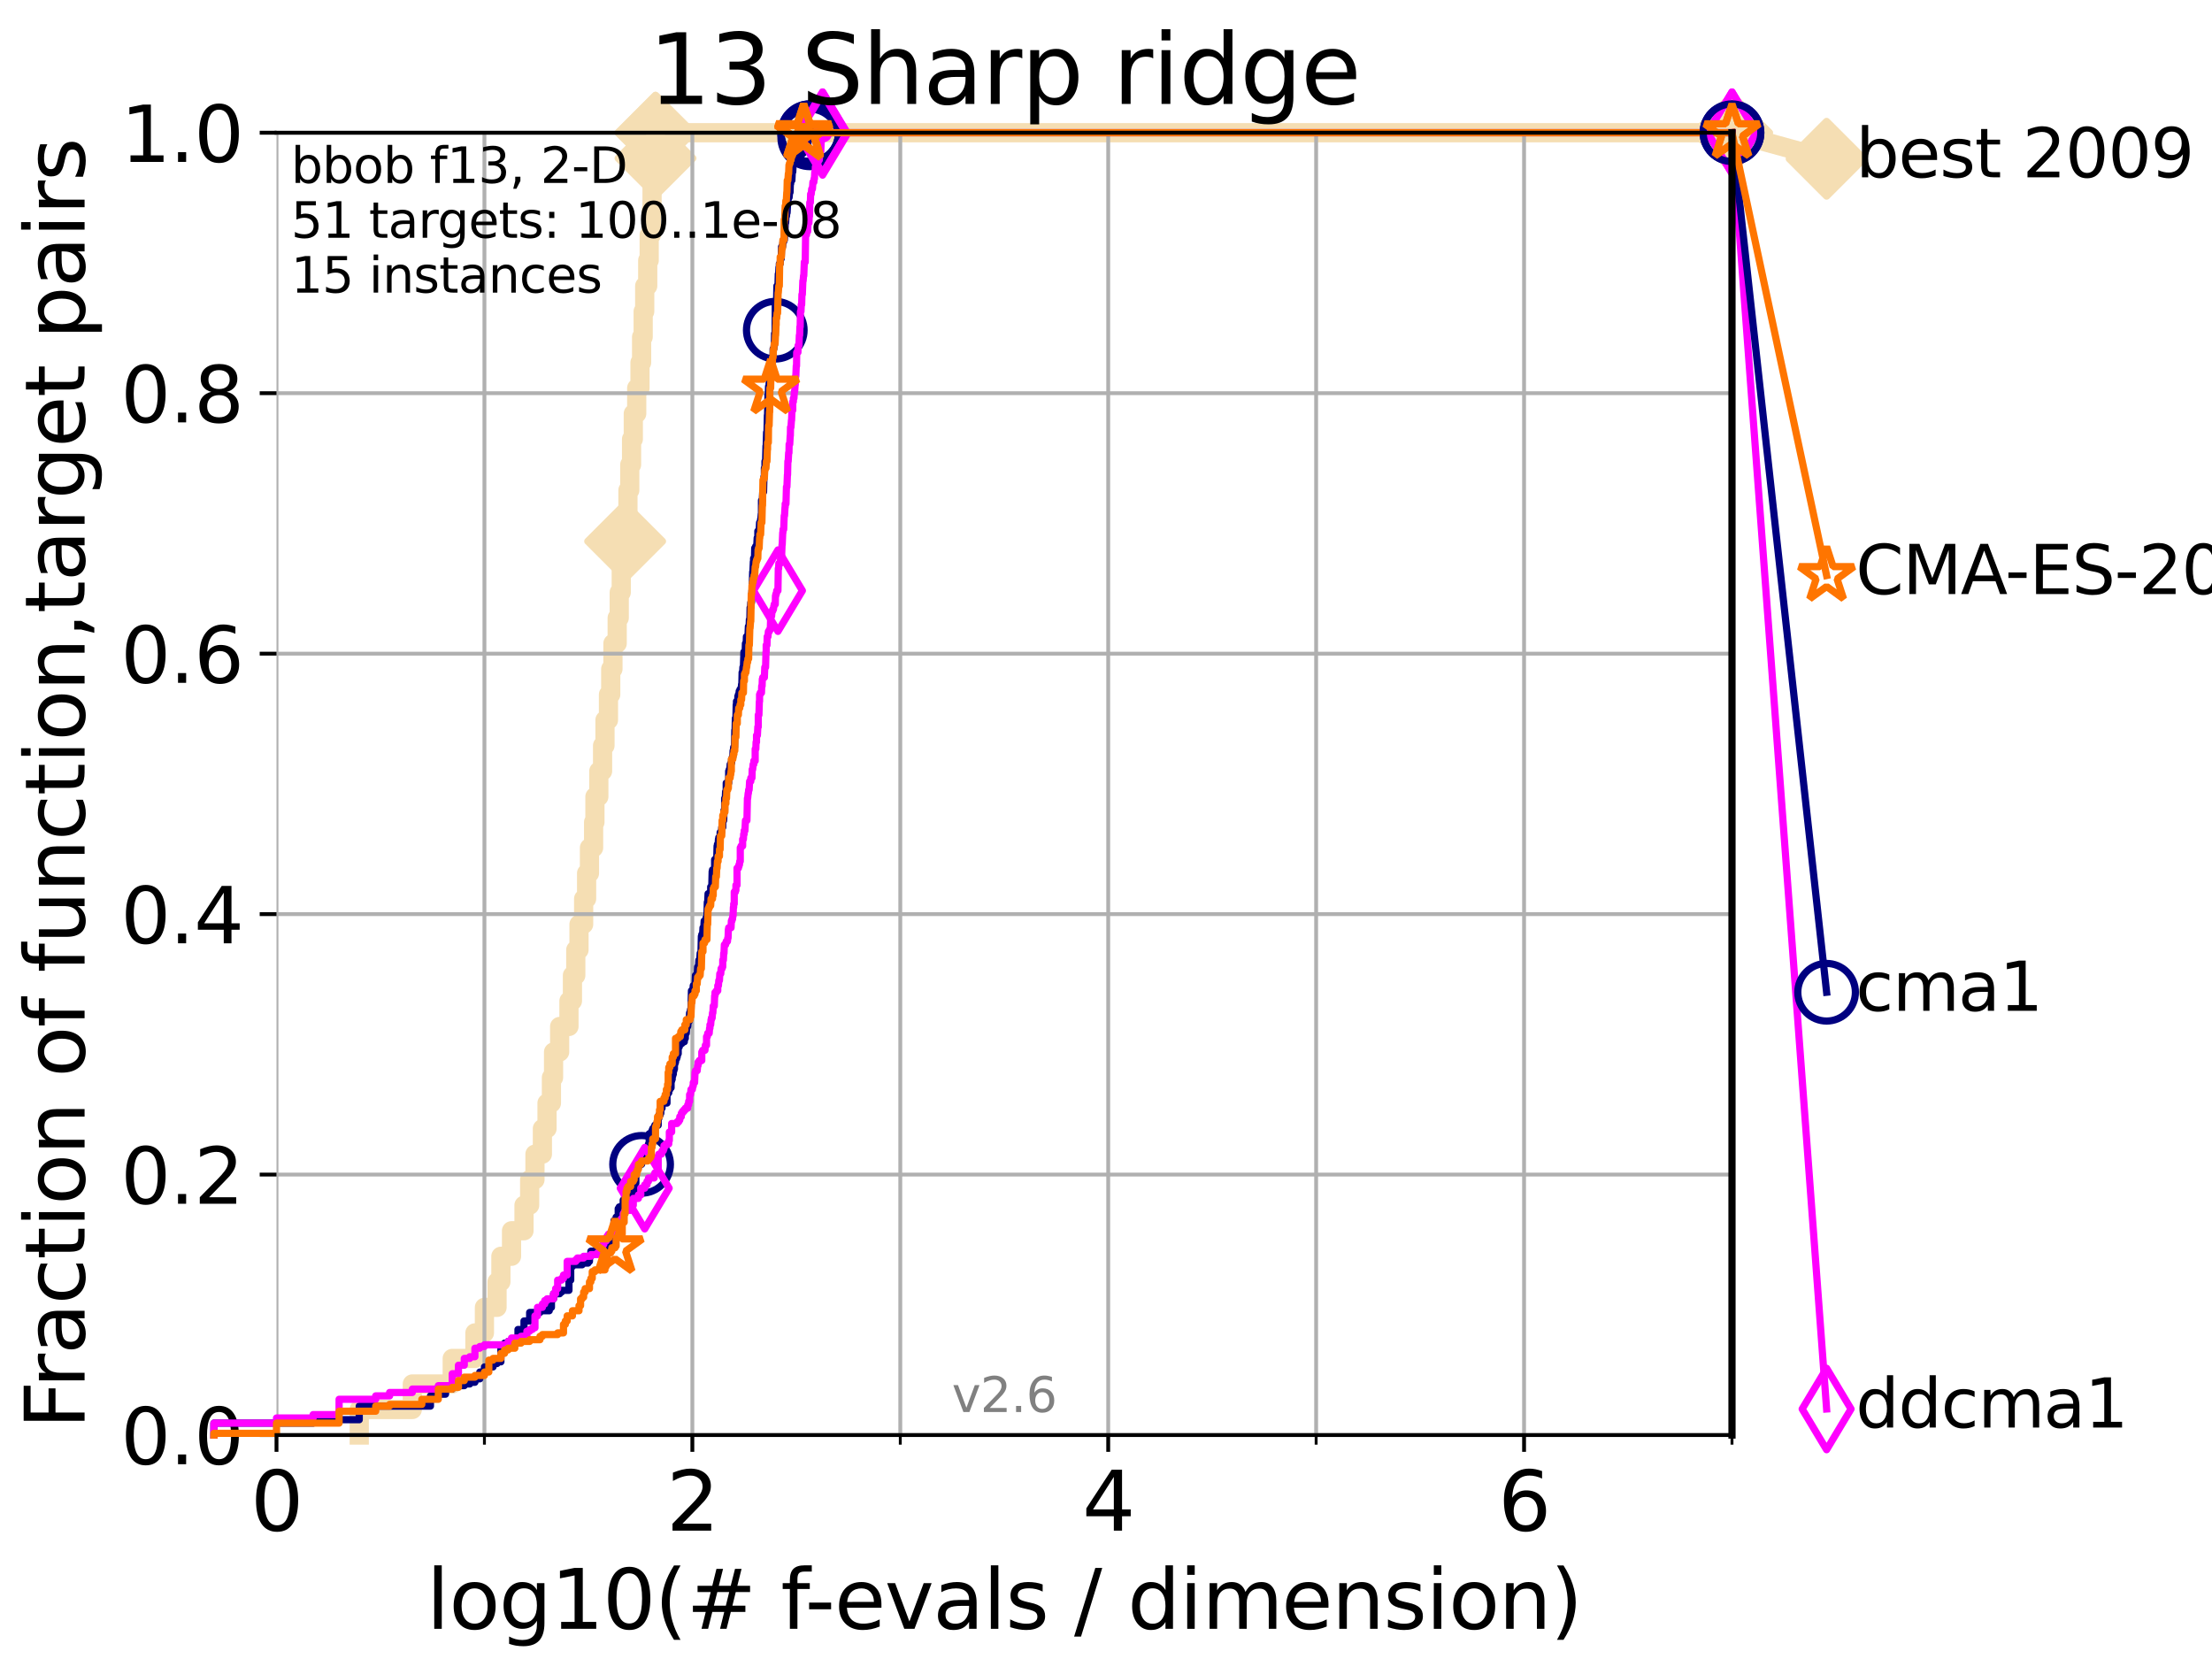 <?xml version="1.0" encoding="utf-8" standalone="no"?>
<!DOCTYPE svg PUBLIC "-//W3C//DTD SVG 1.1//EN"
  "http://www.w3.org/Graphics/SVG/1.1/DTD/svg11.dtd">
<svg xmlns:xlink="http://www.w3.org/1999/xlink" width="460.8pt" height="345.6pt" viewBox="0 0 460.8 345.6" xmlns="http://www.w3.org/2000/svg" version="1.1">
 <defs>
  <style type="text/css">*{stroke-linejoin: round; stroke-linecap: butt}</style>
 </defs>
 <g id="figure_1">
  <g id="patch_1">
   <path d="M 0 345.6 
L 460.8 345.6 
L 460.8 0 
L 0 0 
z
" style="fill: #ffffff"/>
  </g>
  <g id="axes_1">
   <g id="patch_2">
    <path d="M 57.6 298.944 
L 360.806 298.944 
L 360.806 27.648 
L 57.6 27.648 
z
" style="fill: #ffffff"/>
   </g>
   <g id="line2d_1">
    <path d="M 74.837 298.944 
L 74.837 293.624 
L 85.894 293.624 
L 85.894 288.305 
L 94.206 288.305 
L 94.206 282.985 
L 98.933 282.985 
L 98.933 277.666 
L 100.915 277.666 
L 100.915 272.346 
L 103.544 272.346 
L 103.544 267.027 
L 104.345 267.027 
L 104.345 261.707 
L 106.561 261.707 
L 106.561 256.388 
L 109.159 256.388 
L 109.159 251.068 
L 110.336 251.068 
L 110.336 245.749 
L 111.442 245.749 
L 111.442 240.429 
L 112.989 240.429 
L 112.989 235.11 
L 113.954 235.11 
L 113.954 229.79 
L 114.872 229.79 
L 114.872 224.471 
L 115.315 224.471 
L 115.315 219.151 
L 116.584 219.151 
L 116.584 213.832 
L 118.525 213.832 
L 118.525 208.512 
L 119.248 208.512 
L 119.248 203.192 
L 119.945 203.192 
L 119.945 197.873 
L 120.617 197.873 
L 120.617 192.553 
L 121.582 192.553 
L 121.582 187.234 
L 122.199 187.234 
L 122.199 181.914 
L 122.796 181.914 
L 122.796 176.595 
L 123.658 176.595 
L 123.658 171.275 
L 123.936 171.275 
L 123.936 165.956 
L 124.748 165.956 
L 124.748 160.636 
L 125.527 160.636 
L 125.527 155.317 
L 126.029 155.317 
L 126.029 149.997 
L 126.757 149.997 
L 126.757 144.678 
L 127.227 144.678 
L 127.227 139.358 
L 127.686 139.358 
L 127.686 134.039 
L 128.571 134.039 
L 128.571 128.719 
L 128.999 128.719 
L 128.999 123.4 
L 129.417 123.4 
L 129.417 118.08 
L 129.826 118.08 
L 129.826 112.76 
L 130.226 112.76 
L 130.226 107.441 
L 130.811 107.441 
L 130.811 102.121 
L 131.191 102.121 
L 131.191 96.802 
L 131.564 96.802 
L 131.564 91.482 
L 131.929 91.482 
L 131.929 86.163 
L 132.639 86.163 
L 132.639 80.843 
L 133.323 80.843 
L 133.323 75.524 
L 133.656 75.524 
L 133.656 70.204 
L 133.983 70.204 
L 133.983 64.885 
L 134.305 64.885 
L 134.305 59.565 
L 134.932 59.565 
L 134.932 54.246 
L 135.238 54.246 
L 135.238 48.926 
L 135.688 48.926 
L 135.688 43.607 
L 135.835 43.607 
L 135.835 38.287 
L 136.127 38.287 
L 136.127 32.968 
L 136.556 32.968 
L 136.556 27.648 
L 360.806 27.648 
" style="fill: none; stroke: #f5deb3; stroke-width: 4; stroke-linecap: square"/>
   </g>
   <g id="line2d_2">
    <defs>
     <path id="m8038b99a00" d="M -0 7.778 
L 7.778 0 
L 0 -7.778 
L -7.778 -0 
z
" style="stroke: #f5deb3; stroke-width: 1.5; stroke-linejoin: miter"/>
    </defs>
    <g>
     <use xlink:href="#m8038b99a00" x="130.226" y="112.76" style="fill: #f5deb3; stroke: #f5deb3; stroke-width: 1.5; stroke-linejoin: miter"/>
     <use xlink:href="#m8038b99a00" x="136.556" y="32.968" style="fill: #f5deb3; stroke: #f5deb3; stroke-width: 1.5; stroke-linejoin: miter"/>
     <use xlink:href="#m8038b99a00" x="136.556" y="27.648" style="fill: #f5deb3; stroke: #f5deb3; stroke-width: 1.5; stroke-linejoin: miter"/>
     <use xlink:href="#m8038b99a00" x="136.556" y="27.648" style="fill: #f5deb3; stroke: #f5deb3; stroke-width: 1.5; stroke-linejoin: miter"/>
     <use xlink:href="#m8038b99a00" x="360.806" y="27.648" style="fill: #f5deb3; stroke: #f5deb3; stroke-width: 1.5; stroke-linejoin: miter"/>
    </g>
   </g>
   <g id="line2d_3">
    <path style="fill: none; stroke: #f5deb3; stroke-width: 4; stroke-linecap: square"/>
    <g/>
   </g>
   <g id="line2d_4">
    <path d="M 360.806 27.648 
L 380.515 33.074 
" style="fill: none; stroke: #f5deb3; stroke-width: 4; stroke-linecap: square"/>
    <g>
     <use xlink:href="#m8038b99a00" x="360.806" y="27.648" style="fill: #f5deb3; stroke: #f5deb3; stroke-width: 1.5; stroke-linejoin: miter"/>
     <use xlink:href="#m8038b99a00" x="380.515" y="33.074" style="fill: #f5deb3; stroke: #f5deb3; stroke-width: 1.5; stroke-linejoin: miter"/>
    </g>
   </g>
   <g id="matplotlib.axis_1">
    <g id="xtick_1">
     <g id="line2d_5">
      <path d="M 57.6 298.944 
L 57.6 27.648 
" clip-path="url(#pd3294c5bb5)" style="fill: none; stroke: #b0b0b0; stroke-width: 0.8; stroke-linecap: square"/>
     </g>
     <g id="line2d_6">
      <defs>
       <path id="mc747d0815d" d="M 0 0 
L 0 3.5 
" style="stroke: #000000; stroke-width: 0.8"/>
      </defs>
      <g>
       <use xlink:href="#mc747d0815d" x="57.6" y="298.944" style="stroke: #000000; stroke-width: 0.8"/>
      </g>
     </g>
     <g id="text_1">
      <!-- 0 -->
      <g transform="translate(52.192 318.861)scale(0.17 -0.17)">
       <defs>
        <path id="DejaVuSans-30" d="M 2034 4250 
Q 1547 4250 1301 3770 
Q 1056 3291 1056 2328 
Q 1056 1369 1301 889 
Q 1547 409 2034 409 
Q 2525 409 2770 889 
Q 3016 1369 3016 2328 
Q 3016 3291 2770 3770 
Q 2525 4250 2034 4250 
z
M 2034 4750 
Q 2819 4750 3233 4129 
Q 3647 3509 3647 2328 
Q 3647 1150 3233 529 
Q 2819 -91 2034 -91 
Q 1250 -91 836 529 
Q 422 1150 422 2328 
Q 422 3509 836 4129 
Q 1250 4750 2034 4750 
z
" transform="scale(0.016)"/>
       </defs>
       <use xlink:href="#DejaVuSans-30"/>
      </g>
     </g>
    </g>
    <g id="xtick_2">
     <g id="line2d_7">
      <path d="M 144.23 298.944 
L 144.23 27.648 
" clip-path="url(#pd3294c5bb5)" style="fill: none; stroke: #b0b0b0; stroke-width: 0.8; stroke-linecap: square"/>
     </g>
     <g id="line2d_8">
      <g>
       <use xlink:href="#mc747d0815d" x="144.23" y="298.944" style="stroke: #000000; stroke-width: 0.8"/>
      </g>
     </g>
     <g id="text_2">
      <!-- 2 -->
      <g transform="translate(138.822 318.861)scale(0.17 -0.17)">
       <defs>
        <path id="DejaVuSans-32" d="M 1228 531 
L 3431 531 
L 3431 0 
L 469 0 
L 469 531 
Q 828 903 1448 1529 
Q 2069 2156 2228 2338 
Q 2531 2678 2651 2914 
Q 2772 3150 2772 3378 
Q 2772 3750 2511 3984 
Q 2250 4219 1831 4219 
Q 1534 4219 1204 4116 
Q 875 4013 500 3803 
L 500 4441 
Q 881 4594 1212 4672 
Q 1544 4750 1819 4750 
Q 2544 4750 2975 4387 
Q 3406 4025 3406 3419 
Q 3406 3131 3298 2873 
Q 3191 2616 2906 2266 
Q 2828 2175 2409 1742 
Q 1991 1309 1228 531 
z
" transform="scale(0.016)"/>
       </defs>
       <use xlink:href="#DejaVuSans-32"/>
      </g>
     </g>
    </g>
    <g id="xtick_3">
     <g id="line2d_9">
      <path d="M 230.861 298.944 
L 230.861 27.648 
" clip-path="url(#pd3294c5bb5)" style="fill: none; stroke: #b0b0b0; stroke-width: 0.8; stroke-linecap: square"/>
     </g>
     <g id="line2d_10">
      <g>
       <use xlink:href="#mc747d0815d" x="230.861" y="298.944" style="stroke: #000000; stroke-width: 0.8"/>
      </g>
     </g>
     <g id="text_3">
      <!-- 4 -->
      <g transform="translate(225.453 318.861)scale(0.17 -0.17)">
       <defs>
        <path id="DejaVuSans-34" d="M 2419 4116 
L 825 1625 
L 2419 1625 
L 2419 4116 
z
M 2253 4666 
L 3047 4666 
L 3047 1625 
L 3713 1625 
L 3713 1100 
L 3047 1100 
L 3047 0 
L 2419 0 
L 2419 1100 
L 313 1100 
L 313 1709 
L 2253 4666 
z
" transform="scale(0.016)"/>
       </defs>
       <use xlink:href="#DejaVuSans-34"/>
      </g>
     </g>
    </g>
    <g id="xtick_4">
     <g id="line2d_11">
      <path d="M 317.491 298.944 
L 317.491 27.648 
" clip-path="url(#pd3294c5bb5)" style="fill: none; stroke: #b0b0b0; stroke-width: 0.8; stroke-linecap: square"/>
     </g>
     <g id="line2d_12">
      <g>
       <use xlink:href="#mc747d0815d" x="317.491" y="298.944" style="stroke: #000000; stroke-width: 0.8"/>
      </g>
     </g>
     <g id="text_4">
      <!-- 6 -->
      <g transform="translate(312.083 318.861)scale(0.17 -0.17)">
       <defs>
        <path id="DejaVuSans-36" d="M 2113 2584 
Q 1688 2584 1439 2293 
Q 1191 2003 1191 1497 
Q 1191 994 1439 701 
Q 1688 409 2113 409 
Q 2538 409 2786 701 
Q 3034 994 3034 1497 
Q 3034 2003 2786 2293 
Q 2538 2584 2113 2584 
z
M 3366 4563 
L 3366 3988 
Q 3128 4100 2886 4159 
Q 2644 4219 2406 4219 
Q 1781 4219 1451 3797 
Q 1122 3375 1075 2522 
Q 1259 2794 1537 2939 
Q 1816 3084 2150 3084 
Q 2853 3084 3261 2657 
Q 3669 2231 3669 1497 
Q 3669 778 3244 343 
Q 2819 -91 2113 -91 
Q 1303 -91 875 529 
Q 447 1150 447 2328 
Q 447 3434 972 4092 
Q 1497 4750 2381 4750 
Q 2619 4750 2861 4703 
Q 3103 4656 3366 4563 
z
" transform="scale(0.016)"/>
       </defs>
       <use xlink:href="#DejaVuSans-36"/>
      </g>
     </g>
    </g>
    <g id="xtick_5">
     <g id="line2d_13">
      <path d="M 100.915 298.944 
L 100.915 27.648 
" clip-path="url(#pd3294c5bb5)" style="fill: none; stroke: #b0b0b0; stroke-width: 0.8; stroke-linecap: square"/>
     </g>
     <g id="line2d_14">
      <defs>
       <path id="m591c16bc13" d="M 0 0 
L 0 2 
" style="stroke: #000000; stroke-width: 0.6"/>
      </defs>
      <g>
       <use xlink:href="#m591c16bc13" x="100.915" y="298.944" style="stroke: #000000; stroke-width: 0.6"/>
      </g>
     </g>
    </g>
    <g id="xtick_6">
     <g id="line2d_15">
      <path d="M 187.546 298.944 
L 187.546 27.648 
" clip-path="url(#pd3294c5bb5)" style="fill: none; stroke: #b0b0b0; stroke-width: 0.8; stroke-linecap: square"/>
     </g>
     <g id="line2d_16">
      <g>
       <use xlink:href="#m591c16bc13" x="187.546" y="298.944" style="stroke: #000000; stroke-width: 0.6"/>
      </g>
     </g>
    </g>
    <g id="xtick_7">
     <g id="line2d_17">
      <path d="M 274.176 298.944 
L 274.176 27.648 
" clip-path="url(#pd3294c5bb5)" style="fill: none; stroke: #b0b0b0; stroke-width: 0.8; stroke-linecap: square"/>
     </g>
     <g id="line2d_18">
      <g>
       <use xlink:href="#m591c16bc13" x="274.176" y="298.944" style="stroke: #000000; stroke-width: 0.6"/>
      </g>
     </g>
    </g>
    <g id="xtick_8">
     <g id="line2d_19">
      <path d="M 360.806 298.944 
L 360.806 27.648 
" clip-path="url(#pd3294c5bb5)" style="fill: none; stroke: #b0b0b0; stroke-width: 0.8; stroke-linecap: square"/>
     </g>
     <g id="line2d_20">
      <g>
       <use xlink:href="#m591c16bc13" x="360.806" y="298.944" style="stroke: #000000; stroke-width: 0.6"/>
      </g>
     </g>
    </g>
    <g id="text_5">
     <!-- log10(# f-evals / dimension) -->
     <g transform="translate(88.823 339.314)scale(0.17 -0.17)">
      <defs>
       <path id="DejaVuSans-6c" d="M 603 4863 
L 1178 4863 
L 1178 0 
L 603 0 
L 603 4863 
z
" transform="scale(0.016)"/>
       <path id="DejaVuSans-6f" d="M 1959 3097 
Q 1497 3097 1228 2736 
Q 959 2375 959 1747 
Q 959 1119 1226 758 
Q 1494 397 1959 397 
Q 2419 397 2687 759 
Q 2956 1122 2956 1747 
Q 2956 2369 2687 2733 
Q 2419 3097 1959 3097 
z
M 1959 3584 
Q 2709 3584 3137 3096 
Q 3566 2609 3566 1747 
Q 3566 888 3137 398 
Q 2709 -91 1959 -91 
Q 1206 -91 779 398 
Q 353 888 353 1747 
Q 353 2609 779 3096 
Q 1206 3584 1959 3584 
z
" transform="scale(0.016)"/>
       <path id="DejaVuSans-67" d="M 2906 1791 
Q 2906 2416 2648 2759 
Q 2391 3103 1925 3103 
Q 1463 3103 1205 2759 
Q 947 2416 947 1791 
Q 947 1169 1205 825 
Q 1463 481 1925 481 
Q 2391 481 2648 825 
Q 2906 1169 2906 1791 
z
M 3481 434 
Q 3481 -459 3084 -895 
Q 2688 -1331 1869 -1331 
Q 1566 -1331 1297 -1286 
Q 1028 -1241 775 -1147 
L 775 -588 
Q 1028 -725 1275 -790 
Q 1522 -856 1778 -856 
Q 2344 -856 2625 -561 
Q 2906 -266 2906 331 
L 2906 616 
Q 2728 306 2450 153 
Q 2172 0 1784 0 
Q 1141 0 747 490 
Q 353 981 353 1791 
Q 353 2603 747 3093 
Q 1141 3584 1784 3584 
Q 2172 3584 2450 3431 
Q 2728 3278 2906 2969 
L 2906 3500 
L 3481 3500 
L 3481 434 
z
" transform="scale(0.016)"/>
       <path id="DejaVuSans-31" d="M 794 531 
L 1825 531 
L 1825 4091 
L 703 3866 
L 703 4441 
L 1819 4666 
L 2450 4666 
L 2450 531 
L 3481 531 
L 3481 0 
L 794 0 
L 794 531 
z
" transform="scale(0.016)"/>
       <path id="DejaVuSans-28" d="M 1984 4856 
Q 1566 4138 1362 3434 
Q 1159 2731 1159 2009 
Q 1159 1288 1364 580 
Q 1569 -128 1984 -844 
L 1484 -844 
Q 1016 -109 783 600 
Q 550 1309 550 2009 
Q 550 2706 781 3412 
Q 1013 4119 1484 4856 
L 1984 4856 
z
" transform="scale(0.016)"/>
       <path id="DejaVuSans-23" d="M 3272 2816 
L 2363 2816 
L 2100 1772 
L 3016 1772 
L 3272 2816 
z
M 2803 4594 
L 2478 3297 
L 3391 3297 
L 3719 4594 
L 4219 4594 
L 3897 3297 
L 4872 3297 
L 4872 2816 
L 3775 2816 
L 3519 1772 
L 4513 1772 
L 4513 1294 
L 3397 1294 
L 3072 0 
L 2572 0 
L 2894 1294 
L 1978 1294 
L 1656 0 
L 1153 0 
L 1478 1294 
L 494 1294 
L 494 1772 
L 1594 1772 
L 1856 2816 
L 850 2816 
L 850 3297 
L 1978 3297 
L 2297 4594 
L 2803 4594 
z
" transform="scale(0.016)"/>
       <path id="DejaVuSans-20" transform="scale(0.016)"/>
       <path id="DejaVuSans-66" d="M 2375 4863 
L 2375 4384 
L 1825 4384 
Q 1516 4384 1395 4259 
Q 1275 4134 1275 3809 
L 1275 3500 
L 2222 3500 
L 2222 3053 
L 1275 3053 
L 1275 0 
L 697 0 
L 697 3053 
L 147 3053 
L 147 3500 
L 697 3500 
L 697 3744 
Q 697 4328 969 4595 
Q 1241 4863 1831 4863 
L 2375 4863 
z
" transform="scale(0.016)"/>
       <path id="DejaVuSans-2d" d="M 313 2009 
L 1997 2009 
L 1997 1497 
L 313 1497 
L 313 2009 
z
" transform="scale(0.016)"/>
       <path id="DejaVuSans-65" d="M 3597 1894 
L 3597 1613 
L 953 1613 
Q 991 1019 1311 708 
Q 1631 397 2203 397 
Q 2534 397 2845 478 
Q 3156 559 3463 722 
L 3463 178 
Q 3153 47 2828 -22 
Q 2503 -91 2169 -91 
Q 1331 -91 842 396 
Q 353 884 353 1716 
Q 353 2575 817 3079 
Q 1281 3584 2069 3584 
Q 2775 3584 3186 3129 
Q 3597 2675 3597 1894 
z
M 3022 2063 
Q 3016 2534 2758 2815 
Q 2500 3097 2075 3097 
Q 1594 3097 1305 2825 
Q 1016 2553 972 2059 
L 3022 2063 
z
" transform="scale(0.016)"/>
       <path id="DejaVuSans-76" d="M 191 3500 
L 800 3500 
L 1894 563 
L 2988 3500 
L 3597 3500 
L 2284 0 
L 1503 0 
L 191 3500 
z
" transform="scale(0.016)"/>
       <path id="DejaVuSans-61" d="M 2194 1759 
Q 1497 1759 1228 1600 
Q 959 1441 959 1056 
Q 959 750 1161 570 
Q 1363 391 1709 391 
Q 2188 391 2477 730 
Q 2766 1069 2766 1631 
L 2766 1759 
L 2194 1759 
z
M 3341 1997 
L 3341 0 
L 2766 0 
L 2766 531 
Q 2569 213 2275 61 
Q 1981 -91 1556 -91 
Q 1019 -91 701 211 
Q 384 513 384 1019 
Q 384 1609 779 1909 
Q 1175 2209 1959 2209 
L 2766 2209 
L 2766 2266 
Q 2766 2663 2505 2880 
Q 2244 3097 1772 3097 
Q 1472 3097 1187 3025 
Q 903 2953 641 2809 
L 641 3341 
Q 956 3463 1253 3523 
Q 1550 3584 1831 3584 
Q 2591 3584 2966 3190 
Q 3341 2797 3341 1997 
z
" transform="scale(0.016)"/>
       <path id="DejaVuSans-73" d="M 2834 3397 
L 2834 2853 
Q 2591 2978 2328 3040 
Q 2066 3103 1784 3103 
Q 1356 3103 1142 2972 
Q 928 2841 928 2578 
Q 928 2378 1081 2264 
Q 1234 2150 1697 2047 
L 1894 2003 
Q 2506 1872 2764 1633 
Q 3022 1394 3022 966 
Q 3022 478 2636 193 
Q 2250 -91 1575 -91 
Q 1294 -91 989 -36 
Q 684 19 347 128 
L 347 722 
Q 666 556 975 473 
Q 1284 391 1588 391 
Q 1994 391 2212 530 
Q 2431 669 2431 922 
Q 2431 1156 2273 1281 
Q 2116 1406 1581 1522 
L 1381 1569 
Q 847 1681 609 1914 
Q 372 2147 372 2553 
Q 372 3047 722 3315 
Q 1072 3584 1716 3584 
Q 2034 3584 2315 3537 
Q 2597 3491 2834 3397 
z
" transform="scale(0.016)"/>
       <path id="DejaVuSans-2f" d="M 1625 4666 
L 2156 4666 
L 531 -594 
L 0 -594 
L 1625 4666 
z
" transform="scale(0.016)"/>
       <path id="DejaVuSans-64" d="M 2906 2969 
L 2906 4863 
L 3481 4863 
L 3481 0 
L 2906 0 
L 2906 525 
Q 2725 213 2448 61 
Q 2172 -91 1784 -91 
Q 1150 -91 751 415 
Q 353 922 353 1747 
Q 353 2572 751 3078 
Q 1150 3584 1784 3584 
Q 2172 3584 2448 3432 
Q 2725 3281 2906 2969 
z
M 947 1747 
Q 947 1113 1208 752 
Q 1469 391 1925 391 
Q 2381 391 2643 752 
Q 2906 1113 2906 1747 
Q 2906 2381 2643 2742 
Q 2381 3103 1925 3103 
Q 1469 3103 1208 2742 
Q 947 2381 947 1747 
z
" transform="scale(0.016)"/>
       <path id="DejaVuSans-69" d="M 603 3500 
L 1178 3500 
L 1178 0 
L 603 0 
L 603 3500 
z
M 603 4863 
L 1178 4863 
L 1178 4134 
L 603 4134 
L 603 4863 
z
" transform="scale(0.016)"/>
       <path id="DejaVuSans-6d" d="M 3328 2828 
Q 3544 3216 3844 3400 
Q 4144 3584 4550 3584 
Q 5097 3584 5394 3201 
Q 5691 2819 5691 2113 
L 5691 0 
L 5113 0 
L 5113 2094 
Q 5113 2597 4934 2840 
Q 4756 3084 4391 3084 
Q 3944 3084 3684 2787 
Q 3425 2491 3425 1978 
L 3425 0 
L 2847 0 
L 2847 2094 
Q 2847 2600 2669 2842 
Q 2491 3084 2119 3084 
Q 1678 3084 1418 2786 
Q 1159 2488 1159 1978 
L 1159 0 
L 581 0 
L 581 3500 
L 1159 3500 
L 1159 2956 
Q 1356 3278 1631 3431 
Q 1906 3584 2284 3584 
Q 2666 3584 2933 3390 
Q 3200 3197 3328 2828 
z
" transform="scale(0.016)"/>
       <path id="DejaVuSans-6e" d="M 3513 2113 
L 3513 0 
L 2938 0 
L 2938 2094 
Q 2938 2591 2744 2837 
Q 2550 3084 2163 3084 
Q 1697 3084 1428 2787 
Q 1159 2491 1159 1978 
L 1159 0 
L 581 0 
L 581 3500 
L 1159 3500 
L 1159 2956 
Q 1366 3272 1645 3428 
Q 1925 3584 2291 3584 
Q 2894 3584 3203 3211 
Q 3513 2838 3513 2113 
z
" transform="scale(0.016)"/>
       <path id="DejaVuSans-29" d="M 513 4856 
L 1013 4856 
Q 1481 4119 1714 3412 
Q 1947 2706 1947 2009 
Q 1947 1309 1714 600 
Q 1481 -109 1013 -844 
L 513 -844 
Q 928 -128 1133 580 
Q 1338 1288 1338 2009 
Q 1338 2731 1133 3434 
Q 928 4138 513 4856 
z
" transform="scale(0.016)"/>
      </defs>
      <use xlink:href="#DejaVuSans-6c"/>
      <use xlink:href="#DejaVuSans-6f" x="27.783"/>
      <use xlink:href="#DejaVuSans-67" x="88.965"/>
      <use xlink:href="#DejaVuSans-31" x="152.441"/>
      <use xlink:href="#DejaVuSans-30" x="216.064"/>
      <use xlink:href="#DejaVuSans-28" x="279.688"/>
      <use xlink:href="#DejaVuSans-23" x="318.701"/>
      <use xlink:href="#DejaVuSans-20" x="402.49"/>
      <use xlink:href="#DejaVuSans-66" x="434.277"/>
      <use xlink:href="#DejaVuSans-2d" x="463.982"/>
      <use xlink:href="#DejaVuSans-65" x="500.066"/>
      <use xlink:href="#DejaVuSans-76" x="561.59"/>
      <use xlink:href="#DejaVuSans-61" x="620.77"/>
      <use xlink:href="#DejaVuSans-6c" x="682.049"/>
      <use xlink:href="#DejaVuSans-73" x="709.832"/>
      <use xlink:href="#DejaVuSans-20" x="761.932"/>
      <use xlink:href="#DejaVuSans-2f" x="793.719"/>
      <use xlink:href="#DejaVuSans-20" x="827.41"/>
      <use xlink:href="#DejaVuSans-64" x="859.197"/>
      <use xlink:href="#DejaVuSans-69" x="922.674"/>
      <use xlink:href="#DejaVuSans-6d" x="950.457"/>
      <use xlink:href="#DejaVuSans-65" x="1047.869"/>
      <use xlink:href="#DejaVuSans-6e" x="1109.393"/>
      <use xlink:href="#DejaVuSans-73" x="1172.771"/>
      <use xlink:href="#DejaVuSans-69" x="1224.871"/>
      <use xlink:href="#DejaVuSans-6f" x="1252.654"/>
      <use xlink:href="#DejaVuSans-6e" x="1313.836"/>
      <use xlink:href="#DejaVuSans-29" x="1377.215"/>
     </g>
    </g>
   </g>
   <g id="matplotlib.axis_2">
    <g id="ytick_1">
     <g id="line2d_21">
      <path d="M 57.6 298.944 
L 360.806 298.944 
" clip-path="url(#pd3294c5bb5)" style="fill: none; stroke: #b0b0b0; stroke-width: 0.8; stroke-linecap: square"/>
     </g>
     <g id="line2d_22">
      <defs>
       <path id="m691938f5f9" d="M 0 0 
L -3.5 0 
" style="stroke: #000000; stroke-width: 0.8"/>
      </defs>
      <g>
       <use xlink:href="#m691938f5f9" x="57.6" y="298.944" style="stroke: #000000; stroke-width: 0.8"/>
      </g>
     </g>
     <g id="text_6">
      <!-- 0.0 -->
      <g transform="translate(25.155 305.023)scale(0.16 -0.16)">
       <defs>
        <path id="DejaVuSans-2e" d="M 684 794 
L 1344 794 
L 1344 0 
L 684 0 
L 684 794 
z
" transform="scale(0.016)"/>
       </defs>
       <use xlink:href="#DejaVuSans-30"/>
       <use xlink:href="#DejaVuSans-2e" x="63.623"/>
       <use xlink:href="#DejaVuSans-30" x="95.41"/>
      </g>
     </g>
    </g>
    <g id="ytick_2">
     <g id="line2d_23">
      <path d="M 57.6 244.685 
L 360.806 244.685 
" clip-path="url(#pd3294c5bb5)" style="fill: none; stroke: #b0b0b0; stroke-width: 0.8; stroke-linecap: square"/>
     </g>
     <g id="line2d_24">
      <g>
       <use xlink:href="#m691938f5f9" x="57.6" y="244.685" style="stroke: #000000; stroke-width: 0.8"/>
      </g>
     </g>
     <g id="text_7">
      <!-- 0.2 -->
      <g transform="translate(25.155 250.764)scale(0.16 -0.16)">
       <use xlink:href="#DejaVuSans-30"/>
       <use xlink:href="#DejaVuSans-2e" x="63.623"/>
       <use xlink:href="#DejaVuSans-32" x="95.41"/>
      </g>
     </g>
    </g>
    <g id="ytick_3">
     <g id="line2d_25">
      <path d="M 57.6 190.426 
L 360.806 190.426 
" clip-path="url(#pd3294c5bb5)" style="fill: none; stroke: #b0b0b0; stroke-width: 0.8; stroke-linecap: square"/>
     </g>
     <g id="line2d_26">
      <g>
       <use xlink:href="#m691938f5f9" x="57.6" y="190.426" style="stroke: #000000; stroke-width: 0.8"/>
      </g>
     </g>
     <g id="text_8">
      <!-- 0.4 -->
      <g transform="translate(25.155 196.504)scale(0.16 -0.16)">
       <use xlink:href="#DejaVuSans-30"/>
       <use xlink:href="#DejaVuSans-2e" x="63.623"/>
       <use xlink:href="#DejaVuSans-34" x="95.41"/>
      </g>
     </g>
    </g>
    <g id="ytick_4">
     <g id="line2d_27">
      <path d="M 57.6 136.166 
L 360.806 136.166 
" clip-path="url(#pd3294c5bb5)" style="fill: none; stroke: #b0b0b0; stroke-width: 0.8; stroke-linecap: square"/>
     </g>
     <g id="line2d_28">
      <g>
       <use xlink:href="#m691938f5f9" x="57.6" y="136.166" style="stroke: #000000; stroke-width: 0.8"/>
      </g>
     </g>
     <g id="text_9">
      <!-- 0.6 -->
      <g transform="translate(25.155 142.245)scale(0.16 -0.16)">
       <use xlink:href="#DejaVuSans-30"/>
       <use xlink:href="#DejaVuSans-2e" x="63.623"/>
       <use xlink:href="#DejaVuSans-36" x="95.41"/>
      </g>
     </g>
    </g>
    <g id="ytick_5">
     <g id="line2d_29">
      <path d="M 57.6 81.907 
L 360.806 81.907 
" clip-path="url(#pd3294c5bb5)" style="fill: none; stroke: #b0b0b0; stroke-width: 0.8; stroke-linecap: square"/>
     </g>
     <g id="line2d_30">
      <g>
       <use xlink:href="#m691938f5f9" x="57.6" y="81.907" style="stroke: #000000; stroke-width: 0.8"/>
      </g>
     </g>
     <g id="text_10">
      <!-- 0.8 -->
      <g transform="translate(25.155 87.986)scale(0.16 -0.16)">
       <defs>
        <path id="DejaVuSans-38" d="M 2034 2216 
Q 1584 2216 1326 1975 
Q 1069 1734 1069 1313 
Q 1069 891 1326 650 
Q 1584 409 2034 409 
Q 2484 409 2743 651 
Q 3003 894 3003 1313 
Q 3003 1734 2745 1975 
Q 2488 2216 2034 2216 
z
M 1403 2484 
Q 997 2584 770 2862 
Q 544 3141 544 3541 
Q 544 4100 942 4425 
Q 1341 4750 2034 4750 
Q 2731 4750 3128 4425 
Q 3525 4100 3525 3541 
Q 3525 3141 3298 2862 
Q 3072 2584 2669 2484 
Q 3125 2378 3379 2068 
Q 3634 1759 3634 1313 
Q 3634 634 3220 271 
Q 2806 -91 2034 -91 
Q 1263 -91 848 271 
Q 434 634 434 1313 
Q 434 1759 690 2068 
Q 947 2378 1403 2484 
z
M 1172 3481 
Q 1172 3119 1398 2916 
Q 1625 2713 2034 2713 
Q 2441 2713 2670 2916 
Q 2900 3119 2900 3481 
Q 2900 3844 2670 4047 
Q 2441 4250 2034 4250 
Q 1625 4250 1398 4047 
Q 1172 3844 1172 3481 
z
" transform="scale(0.016)"/>
       </defs>
       <use xlink:href="#DejaVuSans-30"/>
       <use xlink:href="#DejaVuSans-2e" x="63.623"/>
       <use xlink:href="#DejaVuSans-38" x="95.41"/>
      </g>
     </g>
    </g>
    <g id="ytick_6">
     <g id="line2d_31">
      <path d="M 57.6 27.648 
L 360.806 27.648 
" clip-path="url(#pd3294c5bb5)" style="fill: none; stroke: #b0b0b0; stroke-width: 0.8; stroke-linecap: square"/>
     </g>
     <g id="line2d_32">
      <g>
       <use xlink:href="#m691938f5f9" x="57.6" y="27.648" style="stroke: #000000; stroke-width: 0.8"/>
      </g>
     </g>
     <g id="text_11">
      <!-- 1.0 -->
      <g transform="translate(25.155 33.727)scale(0.16 -0.16)">
       <use xlink:href="#DejaVuSans-31"/>
       <use xlink:href="#DejaVuSans-2e" x="63.623"/>
       <use xlink:href="#DejaVuSans-30" x="95.41"/>
      </g>
     </g>
    </g>
    <g id="text_12">
     <!-- Fraction of function,target pairs -->
     <g transform="translate(17.62 297.681)rotate(-90)scale(0.17 -0.17)">
      <defs>
       <path id="DejaVuSans-46" d="M 628 4666 
L 3309 4666 
L 3309 4134 
L 1259 4134 
L 1259 2759 
L 3109 2759 
L 3109 2228 
L 1259 2228 
L 1259 0 
L 628 0 
L 628 4666 
z
" transform="scale(0.016)"/>
       <path id="DejaVuSans-72" d="M 2631 2963 
Q 2534 3019 2420 3045 
Q 2306 3072 2169 3072 
Q 1681 3072 1420 2755 
Q 1159 2438 1159 1844 
L 1159 0 
L 581 0 
L 581 3500 
L 1159 3500 
L 1159 2956 
Q 1341 3275 1631 3429 
Q 1922 3584 2338 3584 
Q 2397 3584 2469 3576 
Q 2541 3569 2628 3553 
L 2631 2963 
z
" transform="scale(0.016)"/>
       <path id="DejaVuSans-63" d="M 3122 3366 
L 3122 2828 
Q 2878 2963 2633 3030 
Q 2388 3097 2138 3097 
Q 1578 3097 1268 2742 
Q 959 2388 959 1747 
Q 959 1106 1268 751 
Q 1578 397 2138 397 
Q 2388 397 2633 464 
Q 2878 531 3122 666 
L 3122 134 
Q 2881 22 2623 -34 
Q 2366 -91 2075 -91 
Q 1284 -91 818 406 
Q 353 903 353 1747 
Q 353 2603 823 3093 
Q 1294 3584 2113 3584 
Q 2378 3584 2631 3529 
Q 2884 3475 3122 3366 
z
" transform="scale(0.016)"/>
       <path id="DejaVuSans-74" d="M 1172 4494 
L 1172 3500 
L 2356 3500 
L 2356 3053 
L 1172 3053 
L 1172 1153 
Q 1172 725 1289 603 
Q 1406 481 1766 481 
L 2356 481 
L 2356 0 
L 1766 0 
Q 1100 0 847 248 
Q 594 497 594 1153 
L 594 3053 
L 172 3053 
L 172 3500 
L 594 3500 
L 594 4494 
L 1172 4494 
z
" transform="scale(0.016)"/>
       <path id="DejaVuSans-75" d="M 544 1381 
L 544 3500 
L 1119 3500 
L 1119 1403 
Q 1119 906 1312 657 
Q 1506 409 1894 409 
Q 2359 409 2629 706 
Q 2900 1003 2900 1516 
L 2900 3500 
L 3475 3500 
L 3475 0 
L 2900 0 
L 2900 538 
Q 2691 219 2414 64 
Q 2138 -91 1772 -91 
Q 1169 -91 856 284 
Q 544 659 544 1381 
z
M 1991 3584 
L 1991 3584 
z
" transform="scale(0.016)"/>
       <path id="DejaVuSans-2c" d="M 750 794 
L 1409 794 
L 1409 256 
L 897 -744 
L 494 -744 
L 750 256 
L 750 794 
z
" transform="scale(0.016)"/>
       <path id="DejaVuSans-70" d="M 1159 525 
L 1159 -1331 
L 581 -1331 
L 581 3500 
L 1159 3500 
L 1159 2969 
Q 1341 3281 1617 3432 
Q 1894 3584 2278 3584 
Q 2916 3584 3314 3078 
Q 3713 2572 3713 1747 
Q 3713 922 3314 415 
Q 2916 -91 2278 -91 
Q 1894 -91 1617 61 
Q 1341 213 1159 525 
z
M 3116 1747 
Q 3116 2381 2855 2742 
Q 2594 3103 2138 3103 
Q 1681 3103 1420 2742 
Q 1159 2381 1159 1747 
Q 1159 1113 1420 752 
Q 1681 391 2138 391 
Q 2594 391 2855 752 
Q 3116 1113 3116 1747 
z
" transform="scale(0.016)"/>
      </defs>
      <use xlink:href="#DejaVuSans-46"/>
      <use xlink:href="#DejaVuSans-72" x="50.27"/>
      <use xlink:href="#DejaVuSans-61" x="91.383"/>
      <use xlink:href="#DejaVuSans-63" x="152.662"/>
      <use xlink:href="#DejaVuSans-74" x="207.643"/>
      <use xlink:href="#DejaVuSans-69" x="246.852"/>
      <use xlink:href="#DejaVuSans-6f" x="274.635"/>
      <use xlink:href="#DejaVuSans-6e" x="335.816"/>
      <use xlink:href="#DejaVuSans-20" x="399.195"/>
      <use xlink:href="#DejaVuSans-6f" x="430.982"/>
      <use xlink:href="#DejaVuSans-66" x="492.164"/>
      <use xlink:href="#DejaVuSans-20" x="527.369"/>
      <use xlink:href="#DejaVuSans-66" x="559.156"/>
      <use xlink:href="#DejaVuSans-75" x="594.361"/>
      <use xlink:href="#DejaVuSans-6e" x="657.74"/>
      <use xlink:href="#DejaVuSans-63" x="721.119"/>
      <use xlink:href="#DejaVuSans-74" x="776.1"/>
      <use xlink:href="#DejaVuSans-69" x="815.309"/>
      <use xlink:href="#DejaVuSans-6f" x="843.092"/>
      <use xlink:href="#DejaVuSans-6e" x="904.273"/>
      <use xlink:href="#DejaVuSans-2c" x="967.652"/>
      <use xlink:href="#DejaVuSans-74" x="999.439"/>
      <use xlink:href="#DejaVuSans-61" x="1038.648"/>
      <use xlink:href="#DejaVuSans-72" x="1099.928"/>
      <use xlink:href="#DejaVuSans-67" x="1139.291"/>
      <use xlink:href="#DejaVuSans-65" x="1202.768"/>
      <use xlink:href="#DejaVuSans-74" x="1264.291"/>
      <use xlink:href="#DejaVuSans-20" x="1303.5"/>
      <use xlink:href="#DejaVuSans-70" x="1335.287"/>
      <use xlink:href="#DejaVuSans-61" x="1398.764"/>
      <use xlink:href="#DejaVuSans-69" x="1460.043"/>
      <use xlink:href="#DejaVuSans-72" x="1487.826"/>
      <use xlink:href="#DejaVuSans-73" x="1528.939"/>
     </g>
    </g>
   </g>
   <g id="line2d_33">
    <defs>
     <path id="m5d3997f907" d="M 0 1.5 
C 0.398 1.5 0.779 1.342 1.061 1.061 
C 1.342 0.779 1.5 0.398 1.5 0 
C 1.5 -0.398 1.342 -0.779 1.061 -1.061 
C 0.779 -1.342 0.398 -1.5 0 -1.5 
C -0.398 -1.5 -0.779 -1.342 -1.061 -1.061 
C -1.342 -0.779 -1.5 -0.398 -1.5 0 
C -1.5 0.398 -1.342 0.779 -1.061 1.061 
C -0.779 1.342 -0.398 1.5 0 1.5 
z
" style="stroke: #f5deb3"/>
    </defs>
    <g>
     <use xlink:href="#m5d3997f907" x="136.556" y="27.648" style="fill: #f5deb3; stroke: #f5deb3"/>
     <use xlink:href="#m5d3997f907" x="136.556" y="27.648" style="fill: #f5deb3; stroke: #f5deb3"/>
    </g>
   </g>
   <g id="line2d_34">
    <defs>
     <path id="mf8f3ce01bd" d="M 0 1.5 
C 0.398 1.5 0.779 1.342 1.061 1.061 
C 1.342 0.779 1.5 0.398 1.5 0 
C 1.5 -0.398 1.342 -0.779 1.061 -1.061 
C 0.779 -1.342 0.398 -1.5 0 -1.5 
C -0.398 -1.5 -0.779 -1.342 -1.061 -1.061 
C -1.342 -0.779 -1.5 -0.398 -1.5 0 
C -1.5 0.398 -1.342 0.779 -1.061 1.061 
C -0.779 1.342 -0.398 1.5 0 1.5 
z
" style="stroke: #000080"/>
    </defs>
    <g>
     <use xlink:href="#mf8f3ce01bd" x="168.689" y="27.648" style="fill: #000080; stroke: #000080"/>
     <use xlink:href="#mf8f3ce01bd" x="168.689" y="27.648" style="fill: #000080; stroke: #000080"/>
    </g>
   </g>
   <g id="line2d_35">
    <path d="M 44.561 298.944 
L 44.561 296.462 
L 65.227 296.462 
L 65.227 295.752 
L 74.837 295.752 
L 74.837 292.915 
L 89.669 292.915 
L 89.669 290.787 
L 91.306 290.787 
L 91.306 290.433 
L 92.812 290.433 
L 92.812 289.369 
L 94.206 289.369 
L 94.206 288.66 
L 96.718 288.66 
L 96.718 288.305 
L 97.858 288.305 
L 97.858 287.95 
L 98.933 287.95 
L 98.933 287.241 
L 99.95 287.241 
L 99.95 285.822 
L 100.915 285.822 
L 100.915 284.759 
L 102.708 284.759 
L 102.708 284.049 
L 103.544 284.049 
L 103.544 283.695 
L 104.345 283.695 
L 104.345 280.858 
L 105.113 280.858 
L 105.113 279.794 
L 105.851 279.794 
L 105.851 279.439 
L 106.561 279.439 
L 106.561 279.084 
L 107.905 279.084 
L 107.905 276.957 
L 109.159 276.957 
L 109.159 275.183 
L 110.336 275.183 
L 110.336 273.41 
L 112.488 273.41 
L 112.488 273.056 
L 114.419 273.056 
L 114.419 272.346 
L 114.872 272.346 
L 114.872 270.573 
L 115.315 270.573 
L 115.315 269.509 
L 116.584 269.509 
L 116.584 269.155 
L 116.988 269.155 
L 116.988 268.8 
L 118.525 268.8 
L 118.525 266.672 
L 118.89 266.672 
L 118.89 263.835 
L 119.248 263.835 
L 119.248 263.48 
L 121.266 263.48 
L 121.266 263.126 
L 122.5 263.126 
L 122.5 262.771 
L 122.796 262.771 
L 122.796 261.707 
L 123.088 261.707 
L 123.088 260.643 
L 124.482 260.643 
L 124.482 260.289 
L 125.012 260.289 
L 125.012 259.934 
L 126.275 259.934 
L 126.275 259.579 
L 126.757 259.579 
L 126.757 258.87 
L 126.994 258.87 
L 126.994 257.806 
L 127.458 257.806 
L 127.458 257.452 
L 127.911 257.452 
L 127.911 254.26 
L 128.354 254.26 
L 128.354 253.551 
L 128.786 253.551 
L 128.786 251.778 
L 128.999 251.778 
L 128.999 251.423 
L 129.623 251.423 
L 129.623 251.068 
L 129.826 251.068 
L 129.826 250.004 
L 130.027 250.004 
L 130.027 249.65 
L 130.226 249.65 
L 130.226 249.295 
L 131.564 249.295 
L 131.564 247.522 
L 132.109 247.522 
L 132.109 246.458 
L 132.464 246.458 
L 132.464 243.266 
L 132.984 243.266 
L 132.984 242.557 
L 133.656 242.557 
L 133.656 241.848 
L 134.145 241.848 
L 134.145 239.72 
L 134.464 239.72 
L 134.464 239.365 
L 134.777 239.365 
L 134.777 239.011 
L 135.085 239.011 
L 135.085 238.301 
L 135.238 238.301 
L 135.238 236.174 
L 135.688 236.174 
L 135.688 235.819 
L 135.835 235.819 
L 135.835 235.464 
L 135.981 235.464 
L 135.981 235.11 
L 136.271 235.11 
L 136.271 234.755 
L 136.414 234.755 
L 136.414 234.4 
L 137.113 234.4 
L 137.113 232.982 
L 137.25 232.982 
L 137.25 232.273 
L 137.521 232.273 
L 137.521 231.918 
L 137.655 231.918 
L 137.655 230.854 
L 137.92 230.854 
L 137.92 230.145 
L 138.051 230.145 
L 138.051 229.79 
L 138.944 229.79 
L 138.944 228.017 
L 139.068 228.017 
L 139.068 227.662 
L 139.314 227.662 
L 139.314 226.953 
L 139.556 226.953 
L 139.556 226.598 
L 139.796 226.598 
L 139.796 225.18 
L 139.915 225.18 
L 139.915 224.825 
L 140.033 224.825 
L 140.033 224.116 
L 140.15 224.116 
L 140.15 223.761 
L 140.266 223.761 
L 140.266 223.052 
L 140.382 223.052 
L 140.382 222.697 
L 140.497 222.697 
L 140.497 221.634 
L 140.612 221.634 
L 140.612 221.279 
L 140.725 221.279 
L 140.725 220.57 
L 140.951 220.57 
L 140.951 220.215 
L 141.062 220.215 
L 141.173 219.506 
L 141.283 219.506 
L 141.283 218.087 
L 141.502 218.087 
L 141.611 217.378 
L 142.038 217.378 
L 142.038 217.023 
L 142.559 217.023 
L 142.559 216.314 
L 142.764 216.314 
L 142.764 215.25 
L 142.966 215.25 
L 143.066 213.832 
L 143.265 213.832 
L 143.364 212.768 
L 143.56 212.768 
L 143.657 210.994 
L 143.754 210.994 
L 143.85 210.285 
L 143.946 210.285 
L 144.041 206.384 
L 144.324 206.384 
L 144.418 205.32 
L 144.786 205.32 
L 144.878 203.192 
L 145.238 203.192 
L 145.327 201.419 
L 145.503 201.419 
L 145.591 200.001 
L 145.765 200.001 
L 145.852 198.582 
L 146.023 198.582 
L 146.109 195.036 
L 146.194 195.036 
L 146.194 194.681 
L 146.362 194.681 
L 146.446 193.263 
L 146.613 193.263 
L 146.695 191.844 
L 147.103 191.844 
L 147.103 191.135 
L 147.264 191.135 
L 147.344 187.943 
L 147.424 187.943 
L 147.503 186.17 
L 148.048 186.17 
L 148.048 184.751 
L 148.277 184.751 
L 148.353 181.56 
L 148.428 181.56 
L 148.428 181.205 
L 148.874 181.205 
L 148.874 179.077 
L 149.166 179.077 
L 149.166 178.723 
L 149.31 178.723 
L 149.382 176.24 
L 149.453 176.24 
L 149.453 175.886 
L 149.595 175.886 
L 149.666 174.822 
L 149.736 174.822 
L 149.736 174.467 
L 150.015 174.467 
L 150.015 173.403 
L 150.289 173.403 
L 150.357 172.339 
L 150.56 172.339 
L 150.56 170.921 
L 150.76 170.921 
L 150.827 168.793 
L 150.959 168.793 
L 150.959 166.31 
L 151.09 166.31 
L 151.155 164.892 
L 151.285 164.892 
L 151.285 163.119 
L 151.795 163.119 
L 151.795 160.636 
L 151.92 160.636 
L 151.92 160.282 
L 152.045 160.282 
L 152.107 159.218 
L 152.292 159.218 
L 152.292 158.863 
L 152.414 158.863 
L 152.414 158.154 
L 152.535 158.154 
L 152.535 157.799 
L 152.656 157.799 
L 152.716 156.381 
L 152.776 156.381 
L 152.835 155.671 
L 153.013 155.671 
L 153.072 152.125 
L 153.131 152.125 
L 153.189 149.643 
L 153.306 149.643 
L 153.364 146.805 
L 153.421 146.805 
L 153.421 146.096 
L 153.708 146.096 
L 153.708 145.032 
L 153.821 145.032 
L 153.821 144.678 
L 153.934 144.678 
L 153.99 143.968 
L 154.157 143.968 
L 154.157 143.614 
L 154.378 143.614 
L 154.487 142.55 
L 154.541 142.55 
L 154.596 140.067 
L 154.704 140.067 
L 154.758 139.003 
L 154.865 139.003 
L 154.971 135.812 
L 155.235 135.812 
L 155.288 134.039 
L 155.444 134.039 
L 155.495 132.62 
L 155.803 132.62 
L 155.904 130.492 
L 156.056 130.492 
L 156.106 129.074 
L 156.205 129.074 
L 156.255 126.591 
L 156.354 126.591 
L 156.403 125.527 
L 156.551 125.527 
L 156.648 123.045 
L 156.697 123.045 
L 156.793 119.144 
L 156.841 119.144 
L 156.937 117.016 
L 156.985 117.016 
L 156.985 116.307 
L 157.175 116.307 
L 157.222 114.179 
L 157.41 114.179 
L 157.41 113.824 
L 157.642 113.824 
L 157.734 112.051 
L 157.871 112.051 
L 157.871 110.633 
L 158.143 110.633 
L 158.232 108.859 
L 158.366 108.859 
L 158.454 108.15 
L 158.498 108.15 
L 158.586 107.086 
L 158.63 107.086 
L 158.63 104.249 
L 158.804 104.249 
L 158.891 102.476 
L 159.063 102.476 
L 159.148 99.284 
L 159.233 99.284 
L 159.233 97.511 
L 159.359 97.511 
L 159.359 96.093 
L 159.485 96.093 
L 159.569 92.901 
L 159.61 92.901 
L 159.693 90.064 
L 159.776 90.064 
L 159.858 86.517 
L 159.899 86.517 
L 159.98 82.262 
L 160.062 82.262 
L 160.102 80.489 
L 160.223 80.489 
L 160.223 79.779 
L 160.343 79.779 
L 160.343 77.297 
L 160.502 77.297 
L 160.542 76.233 
L 160.621 76.233 
L 160.621 75.878 
L 160.855 75.878 
L 160.855 74.46 
L 161.049 74.46 
L 161.049 72.687 
L 161.202 72.687 
L 161.278 71.977 
L 161.316 71.977 
L 161.354 69.495 
L 161.467 69.495 
L 161.505 63.466 
L 161.617 63.466 
L 161.617 63.112 
L 161.766 63.112 
L 161.84 59.565 
L 162.06 59.565 
L 162.133 57.083 
L 162.205 57.083 
L 162.277 55.664 
L 162.349 55.664 
L 162.349 54.955 
L 162.528 54.955 
L 162.599 53.891 
L 162.74 53.891 
L 162.81 51.409 
L 163.019 51.409 
L 163.123 50.345 
L 163.26 50.345 
L 163.26 49.99 
L 163.397 49.99 
L 163.498 47.862 
L 163.532 47.862 
L 163.599 46.444 
L 163.666 46.444 
L 163.733 45.025 
L 163.833 45.025 
L 163.899 44.316 
L 163.965 44.316 
L 164.064 42.543 
L 164.096 42.543 
L 164.194 41.479 
L 164.227 41.479 
L 164.227 41.124 
L 164.389 41.124 
L 164.485 40.06 
L 164.581 40.06 
L 164.644 38.287 
L 164.708 38.287 
L 164.74 37.578 
L 164.96 37.578 
L 165.053 35.805 
L 165.146 35.805 
L 165.239 33.677 
L 165.453 33.677 
L 165.453 33.322 
L 165.695 33.322 
L 165.695 32.968 
L 165.904 32.968 
L 165.904 32.258 
L 167.001 32.258 
L 167.001 31.904 
L 167.334 31.904 
L 167.334 31.549 
L 167.662 31.549 
L 167.662 31.194 
L 168.064 31.194 
L 168.064 30.84 
L 168.301 30.84 
L 168.301 29.067 
L 168.663 29.067 
L 168.689 27.648 
L 360.806 27.648 
L 360.806 27.648 
" style="fill: none; stroke: #000080; stroke-width: 1.5; stroke-linecap: square"/>
   </g>
   <g id="line2d_36">
    <defs>
     <path id="m9c2654c611" d="M 0 6 
C 1.591 6 3.117 5.368 4.243 4.243 
C 5.368 3.117 6 1.591 6 0 
C 6 -1.591 5.368 -3.117 4.243 -4.243 
C 3.117 -5.368 1.591 -6 0 -6 
C -1.591 -6 -3.117 -5.368 -4.243 -4.243 
C -5.368 -3.117 -6 -1.591 -6 0 
C -6 1.591 -5.368 3.117 -4.243 4.243 
C -3.117 5.368 -1.591 6 0 6 
z
" style="stroke: #000080; stroke-width: 1.5"/>
    </defs>
    <g>
     <use xlink:href="#m9c2654c611" x="133.656" y="242.557" style="fill-opacity: 0; stroke: #000080; stroke-width: 1.5"/>
     <use xlink:href="#m9c2654c611" x="161.505" y="68.786" style="fill-opacity: 0; stroke: #000080; stroke-width: 1.5"/>
     <use xlink:href="#m9c2654c611" x="168.689" y="28.712" style="fill-opacity: 0; stroke: #000080; stroke-width: 1.5"/>
     <use xlink:href="#m9c2654c611" x="168.689" y="27.648" style="fill-opacity: 0; stroke: #000080; stroke-width: 1.5"/>
     <use xlink:href="#m9c2654c611" x="168.689" y="27.648" style="fill-opacity: 0; stroke: #000080; stroke-width: 1.5"/>
     <use xlink:href="#m9c2654c611" x="360.806" y="27.648" style="fill-opacity: 0; stroke: #000080; stroke-width: 1.5"/>
    </g>
   </g>
   <g id="line2d_37">
    <path style="fill: none; stroke: #000080; stroke-width: 1.5; stroke-linecap: square"/>
    <g/>
   </g>
   <g id="line2d_38">
    <defs>
     <path id="m0e3d87a968" d="M 0 1.5 
C 0.398 1.5 0.779 1.342 1.061 1.061 
C 1.342 0.779 1.5 0.398 1.5 0 
C 1.5 -0.398 1.342 -0.779 1.061 -1.061 
C 0.779 -1.342 0.398 -1.5 0 -1.5 
C -0.398 -1.5 -0.779 -1.342 -1.061 -1.061 
C -1.342 -0.779 -1.5 -0.398 -1.5 0 
C -1.5 0.398 -1.342 0.779 -1.061 1.061 
C -0.779 1.342 -0.398 1.5 0 1.5 
z
" style="stroke: #ff00ff"/>
    </defs>
    <g>
     <use xlink:href="#m0e3d87a968" x="171.36" y="27.648" style="fill: #ff00ff; stroke: #ff00ff"/>
     <use xlink:href="#m0e3d87a968" x="171.36" y="27.648" style="fill: #ff00ff; stroke: #ff00ff"/>
    </g>
   </g>
   <g id="line2d_39">
    <path d="M 44.561 298.944 
L 44.561 296.462 
L 57.6 296.462 
L 57.6 295.398 
L 65.227 295.398 
L 65.227 294.688 
L 70.639 294.688 
L 70.639 291.497 
L 78.267 291.497 
L 78.267 290.787 
L 81.166 290.787 
L 81.166 290.078 
L 85.894 290.078 
L 85.894 289.369 
L 91.306 289.369 
L 91.306 288.66 
L 94.206 288.66 
L 94.206 286.177 
L 95.503 286.177 
L 95.503 284.404 
L 96.718 284.404 
L 96.718 282.985 
L 97.858 282.985 
L 97.858 282.631 
L 98.933 282.631 
L 98.933 280.858 
L 99.95 280.858 
L 99.95 280.503 
L 100.915 280.503 
L 100.915 280.148 
L 105.851 280.148 
L 105.851 279.439 
L 106.561 279.439 
L 106.561 278.73 
L 108.543 278.73 
L 108.543 278.375 
L 109.757 278.375 
L 109.757 277.311 
L 110.336 277.311 
L 110.336 276.957 
L 110.897 276.957 
L 110.897 276.602 
L 111.442 276.602 
L 111.442 274.12 
L 111.972 274.12 
L 111.972 272.346 
L 112.989 272.346 
L 112.989 271.637 
L 113.478 271.637 
L 113.478 270.928 
L 113.954 270.928 
L 113.954 270.573 
L 115.315 270.573 
L 115.315 269.509 
L 115.747 269.509 
L 115.747 268.445 
L 116.17 268.445 
L 116.17 266.672 
L 116.988 266.672 
L 116.988 266.318 
L 117.384 266.318 
L 117.384 265.608 
L 118.152 265.608 
L 118.152 262.771 
L 119.945 262.771 
L 119.945 262.417 
L 120.284 262.417 
L 120.284 262.062 
L 121.582 262.062 
L 121.582 261.707 
L 123.088 261.707 
L 123.088 261.353 
L 124.482 261.353 
L 124.482 260.998 
L 125.271 260.998 
L 125.271 259.934 
L 125.527 259.934 
L 125.527 259.225 
L 125.779 259.225 
L 125.779 258.516 
L 126.275 258.516 
L 126.275 257.806 
L 126.517 257.806 
L 126.517 257.452 
L 126.757 257.452 
L 126.757 257.097 
L 128.571 257.097 
L 128.571 256.742 
L 128.786 256.742 
L 128.786 255.678 
L 129.209 255.678 
L 129.209 254.615 
L 129.417 254.615 
L 129.417 253.905 
L 129.826 253.905 
L 129.826 252.841 
L 130.027 252.841 
L 130.027 252.487 
L 130.226 252.487 
L 130.226 252.132 
L 131.378 252.132 
L 131.378 251.778 
L 131.564 251.778 
L 131.564 251.068 
L 131.929 251.068 
L 131.929 249.65 
L 132.984 249.65 
L 132.984 248.94 
L 133.49 248.94 
L 133.49 247.522 
L 134.305 247.522 
L 134.305 246.813 
L 134.777 246.813 
L 134.777 246.103 
L 135.085 246.103 
L 135.085 245.394 
L 136.271 245.394 
L 136.271 244.685 
L 136.414 244.685 
L 136.414 244.33 
L 137.113 244.33 
L 137.113 240.784 
L 137.25 240.784 
L 137.25 240.429 
L 137.788 240.429 
L 137.788 240.075 
L 137.92 240.075 
L 137.92 239.72 
L 138.181 239.72 
L 138.181 239.365 
L 138.31 239.365 
L 138.31 238.656 
L 138.693 238.656 
L 138.693 238.301 
L 139.314 238.301 
L 139.314 237.592 
L 139.435 237.592 
L 139.435 235.819 
L 139.915 235.819 
L 139.915 234.046 
L 141.062 234.046 
L 141.062 233.691 
L 141.393 233.691 
L 141.393 233.336 
L 141.611 233.336 
L 141.611 232.627 
L 141.932 232.627 
L 141.932 231.918 
L 142.144 231.918 
L 142.144 231.563 
L 142.456 231.563 
L 142.456 231.209 
L 142.764 231.209 
L 142.764 230.854 
L 143.265 230.854 
L 143.265 230.145 
L 143.462 230.145 
L 143.462 229.435 
L 143.657 229.435 
L 143.657 228.017 
L 143.85 228.017 
L 143.946 226.953 
L 144.23 226.953 
L 144.324 226.244 
L 144.418 226.244 
L 144.418 225.534 
L 144.695 225.534 
L 144.786 223.407 
L 144.878 223.407 
L 144.878 223.052 
L 145.238 223.052 
L 145.327 221.988 
L 145.415 221.988 
L 145.415 221.279 
L 145.678 221.279 
L 145.678 220.924 
L 146.194 220.924 
L 146.194 219.151 
L 146.362 219.151 
L 146.362 218.796 
L 146.86 218.796 
L 146.941 217.733 
L 147.184 217.733 
L 147.184 215.959 
L 147.344 215.959 
L 147.424 215.25 
L 147.738 215.25 
L 147.816 214.186 
L 147.894 214.186 
L 147.894 213.477 
L 148.048 213.477 
L 148.125 212.413 
L 148.201 212.413 
L 148.201 212.058 
L 148.353 212.058 
L 148.428 210.994 
L 148.503 210.994 
L 148.578 209.576 
L 148.801 209.576 
L 148.874 207.448 
L 148.948 207.448 
L 148.948 206.739 
L 149.238 206.739 
L 149.238 206.384 
L 149.524 206.384 
L 149.524 205.32 
L 149.666 205.32 
L 149.736 204.256 
L 149.876 204.256 
L 149.945 202.838 
L 150.152 202.838 
L 150.221 201.774 
L 150.425 201.774 
L 150.425 201.419 
L 150.56 201.419 
L 150.56 200.001 
L 150.694 200.001 
L 150.76 198.582 
L 150.827 198.582 
L 150.893 196.809 
L 151.155 196.809 
L 151.155 196.454 
L 151.285 196.454 
L 151.285 196.1 
L 151.542 196.1 
L 151.605 195.39 
L 151.669 195.39 
L 151.732 193.617 
L 151.795 193.617 
L 151.795 193.263 
L 152.292 193.263 
L 152.353 191.844 
L 152.475 191.844 
L 152.475 191.49 
L 152.596 191.49 
L 152.656 190.78 
L 152.716 190.78 
L 152.776 189.007 
L 152.835 189.007 
L 152.835 188.298 
L 152.954 188.298 
L 152.954 185.815 
L 153.189 185.815 
L 153.189 185.461 
L 153.306 185.461 
L 153.306 184.397 
L 153.536 184.397 
L 153.536 180.85 
L 153.821 180.85 
L 153.821 180.496 
L 153.934 180.496 
L 153.934 180.141 
L 154.046 180.141 
L 154.101 179.432 
L 154.212 179.432 
L 154.212 176.595 
L 154.378 176.595 
L 154.378 176.24 
L 154.704 176.24 
L 154.704 174.822 
L 154.865 174.822 
L 154.918 173.758 
L 155.024 173.758 
L 155.024 173.048 
L 155.183 173.048 
L 155.288 170.921 
L 155.599 170.921 
L 155.701 166.31 
L 155.752 166.31 
L 155.854 165.246 
L 155.904 165.246 
L 155.955 164.537 
L 156.056 164.537 
L 156.156 162.764 
L 156.403 162.764 
L 156.403 162.055 
L 156.648 162.055 
L 156.697 160.282 
L 156.793 160.282 
L 156.89 159.218 
L 157.033 159.218 
L 157.033 158.508 
L 157.317 158.508 
L 157.317 156.026 
L 157.457 156.026 
L 157.503 154.607 
L 157.596 154.607 
L 157.596 153.189 
L 157.78 153.189 
L 157.871 151.416 
L 157.962 151.416 
L 157.962 148.933 
L 158.098 148.933 
L 158.187 146.096 
L 158.232 146.096 
L 158.232 144.678 
L 158.366 144.678 
L 158.366 144.323 
L 158.63 144.323 
L 158.674 142.904 
L 158.761 142.904 
L 158.804 141.486 
L 158.891 141.486 
L 158.891 141.131 
L 159.233 141.131 
L 159.317 139.003 
L 159.485 139.003 
L 159.569 135.812 
L 159.61 135.812 
L 159.61 134.393 
L 159.776 134.393 
L 159.817 132.62 
L 159.98 132.62 
L 160.062 131.556 
L 160.263 131.556 
L 160.263 131.202 
L 160.463 131.202 
L 160.542 128.719 
L 160.581 128.719 
L 160.581 128.364 
L 160.738 128.364 
L 160.817 127.301 
L 160.972 127.301 
L 160.972 126.946 
L 161.126 126.946 
L 161.202 126.237 
L 161.278 126.237 
L 161.278 125.882 
L 161.505 125.882 
L 161.542 124.109 
L 161.617 124.109 
L 161.617 123.754 
L 161.729 123.754 
L 161.803 123.045 
L 162.06 123.045 
L 162.133 118.435 
L 162.205 118.435 
L 162.241 117.371 
L 162.563 117.371 
L 162.599 116.307 
L 162.81 116.307 
L 162.915 113.47 
L 162.95 113.47 
L 163.054 110.987 
L 163.088 110.987 
L 163.123 110.278 
L 163.26 110.278 
L 163.363 107.441 
L 163.43 107.441 
L 163.532 105.668 
L 163.566 105.668 
L 163.566 104.958 
L 163.733 104.958 
L 163.833 101.412 
L 163.932 101.412 
L 164.031 98.93 
L 164.064 98.93 
L 164.129 96.093 
L 164.194 96.093 
L 164.292 94.319 
L 164.356 94.319 
L 164.389 92.546 
L 164.517 92.546 
L 164.613 90.773 
L 164.644 90.773 
L 164.676 89 
L 164.771 89 
L 164.866 87.581 
L 164.897 87.581 
L 164.991 85.454 
L 165.146 85.454 
L 165.146 83.68 
L 165.27 83.68 
L 165.27 82.971 
L 165.392 82.971 
L 165.483 81.553 
L 165.544 81.553 
L 165.635 80.134 
L 165.665 80.134 
L 165.725 78.361 
L 165.785 78.361 
L 165.874 76.233 
L 165.934 76.233 
L 165.964 73.396 
L 166.228 73.396 
L 166.257 71.977 
L 166.432 71.977 
L 166.518 69.85 
L 166.576 69.85 
L 166.633 68.076 
L 166.69 68.076 
L 166.747 64.885 
L 166.86 64.885 
L 166.917 63.466 
L 167.001 63.466 
L 167.057 61.338 
L 167.141 61.338 
L 167.252 58.501 
L 167.307 58.501 
L 167.389 57.437 
L 167.444 57.437 
L 167.553 54.6 
L 167.743 54.6 
L 167.824 48.926 
L 168.011 48.926 
L 168.037 48.217 
L 168.248 48.217 
L 168.327 46.444 
L 168.509 46.444 
L 168.586 45.025 
L 168.638 45.025 
L 168.689 42.188 
L 168.817 42.188 
L 168.868 40.415 
L 168.994 40.415 
L 169.095 39.351 
L 169.245 39.351 
L 169.344 37.932 
L 169.541 37.932 
L 169.59 37.223 
L 169.663 37.223 
L 169.736 35.805 
L 169.832 35.805 
L 169.857 34.741 
L 170.001 34.741 
L 170.001 34.386 
L 170.309 34.386 
L 170.309 33.677 
L 170.473 33.677 
L 170.473 33.322 
L 170.681 33.322 
L 170.727 32.258 
L 170.819 32.258 
L 170.888 31.549 
L 170.979 31.549 
L 171.069 29.421 
L 171.092 29.421 
L 171.137 28.003 
L 171.36 28.003 
L 171.36 27.648 
L 360.806 27.648 
L 360.806 27.648 
" style="fill: none; stroke: #ff00ff; stroke-width: 1.5; stroke-linecap: square"/>
   </g>
   <g id="line2d_40">
    <defs>
     <path id="m53512eddac" d="M -0 8.485 
L 5.091 0 
L 0 -8.485 
L -5.091 -0 
z
" style="stroke: #ff00ff; stroke-width: 1.5; stroke-linejoin: miter"/>
    </defs>
    <g>
     <use xlink:href="#m53512eddac" x="134.305" y="247.522" style="fill-opacity: 0; stroke: #ff00ff; stroke-width: 1.5; stroke-linejoin: miter"/>
     <use xlink:href="#m53512eddac" x="162.06" y="123.045" style="fill-opacity: 0; stroke: #ff00ff; stroke-width: 1.5; stroke-linejoin: miter"/>
     <use xlink:href="#m53512eddac" x="171.36" y="28.003" style="fill-opacity: 0; stroke: #ff00ff; stroke-width: 1.5; stroke-linejoin: miter"/>
     <use xlink:href="#m53512eddac" x="171.36" y="27.648" style="fill-opacity: 0; stroke: #ff00ff; stroke-width: 1.5; stroke-linejoin: miter"/>
     <use xlink:href="#m53512eddac" x="171.36" y="27.648" style="fill-opacity: 0; stroke: #ff00ff; stroke-width: 1.5; stroke-linejoin: miter"/>
     <use xlink:href="#m53512eddac" x="360.806" y="27.648" style="fill-opacity: 0; stroke: #ff00ff; stroke-width: 1.5; stroke-linejoin: miter"/>
    </g>
   </g>
   <g id="line2d_41">
    <path style="fill: none; stroke: #ff00ff; stroke-width: 1.5; stroke-linecap: square"/>
    <g/>
   </g>
   <g id="line2d_42">
    <defs>
     <path id="m6db7c68091" d="M 0 1.5 
C 0.398 1.5 0.779 1.342 1.061 1.061 
C 1.342 0.779 1.5 0.398 1.5 0 
C 1.5 -0.398 1.342 -0.779 1.061 -1.061 
C 0.779 -1.342 0.398 -1.5 0 -1.5 
C -0.398 -1.5 -0.779 -1.342 -1.061 -1.061 
C -1.342 -0.779 -1.5 -0.398 -1.5 0 
C -1.5 0.398 -1.342 0.779 -1.061 1.061 
C -0.779 1.342 -0.398 1.5 0 1.5 
z
" style="stroke: #ff7500"/>
    </defs>
    <g>
     <use xlink:href="#m6db7c68091" x="167.417" y="27.648" style="fill: #ff7500; stroke: #ff7500"/>
     <use xlink:href="#m6db7c68091" x="167.417" y="27.648" style="fill: #ff7500; stroke: #ff7500"/>
    </g>
   </g>
   <g id="line2d_43">
    <path d="M 44.561 298.944 
L 44.561 298.589 
L 57.6 298.589 
L 57.6 296.462 
L 70.639 296.462 
L 70.639 293.979 
L 78.267 293.979 
L 78.267 292.915 
L 81.166 292.915 
L 81.166 292.561 
L 87.876 292.561 
L 87.876 291.497 
L 91.306 291.497 
L 91.306 289.369 
L 94.206 289.369 
L 94.206 289.014 
L 95.503 289.014 
L 95.503 287.596 
L 96.718 287.596 
L 96.718 286.886 
L 98.933 286.886 
L 98.933 286.532 
L 100.915 286.532 
L 100.915 285.822 
L 101.833 285.822 
L 101.833 283.34 
L 102.708 283.34 
L 102.708 282.985 
L 104.345 282.985 
L 104.345 281.922 
L 105.113 281.922 
L 105.113 281.212 
L 105.851 281.212 
L 105.851 280.858 
L 107.245 280.858 
L 107.245 279.794 
L 108.543 279.794 
L 108.543 279.439 
L 110.336 279.439 
L 110.336 279.084 
L 112.488 279.084 
L 112.488 278.375 
L 112.989 278.375 
L 112.989 278.021 
L 116.17 278.021 
L 116.17 277.666 
L 117.384 277.666 
L 117.384 275.893 
L 117.772 275.893 
L 117.772 275.183 
L 118.152 275.183 
L 118.152 274.12 
L 119.248 274.12 
L 119.248 273.056 
L 120.617 273.056 
L 120.617 271.992 
L 120.944 271.992 
L 120.944 270.573 
L 121.266 270.573 
L 121.266 270.219 
L 121.582 270.219 
L 121.582 269.155 
L 121.893 269.155 
L 121.893 268.445 
L 122.796 268.445 
L 122.796 267.027 
L 123.088 267.027 
L 123.088 266.318 
L 123.375 266.318 
L 123.375 264.899 
L 123.936 264.899 
L 123.936 264.544 
L 126.029 264.544 
L 126.029 263.835 
L 126.275 263.835 
L 126.275 263.126 
L 126.517 263.126 
L 126.517 260.998 
L 127.227 260.998 
L 127.227 260.643 
L 127.458 260.643 
L 127.458 259.934 
L 128.134 259.934 
L 128.134 259.579 
L 128.354 259.579 
L 128.354 257.806 
L 128.786 257.806 
L 128.786 257.097 
L 129.623 257.097 
L 129.623 254.615 
L 130.027 254.615 
L 130.027 252.841 
L 130.226 252.841 
L 130.226 249.65 
L 130.423 249.65 
L 130.423 248.231 
L 130.618 248.231 
L 130.618 247.522 
L 130.811 247.522 
L 130.811 247.167 
L 131.378 247.167 
L 131.378 246.103 
L 131.929 246.103 
L 131.929 245.749 
L 132.109 245.749 
L 132.109 244.685 
L 132.639 244.685 
L 132.639 243.976 
L 132.812 243.976 
L 132.812 243.621 
L 132.984 243.621 
L 132.984 242.557 
L 133.49 242.557 
L 133.49 242.202 
L 133.656 242.202 
L 133.656 241.848 
L 134.932 241.848 
L 134.932 241.493 
L 135.238 241.493 
L 135.238 241.138 
L 135.539 241.138 
L 135.539 240.784 
L 135.688 240.784 
L 135.688 239.011 
L 135.835 239.011 
L 135.835 238.301 
L 135.981 238.301 
L 135.981 237.237 
L 136.556 237.237 
L 136.556 234.755 
L 136.697 234.755 
L 136.697 234.4 
L 136.837 234.4 
L 136.837 233.691 
L 136.975 233.691 
L 136.975 232.627 
L 137.386 232.627 
L 137.386 231.209 
L 137.521 231.209 
L 137.521 229.435 
L 138.31 229.435 
L 138.31 228.726 
L 138.566 228.726 
L 138.566 228.017 
L 138.819 228.017 
L 138.819 226.953 
L 139.068 226.953 
L 139.068 225.889 
L 139.191 225.889 
L 139.191 223.407 
L 139.314 223.407 
L 139.314 222.343 
L 139.556 222.343 
L 139.556 221.634 
L 140.033 221.634 
L 140.033 220.215 
L 140.266 220.215 
L 140.266 219.506 
L 140.725 219.506 
L 140.725 216.314 
L 141.283 216.314 
L 141.283 215.959 
L 141.718 215.959 
L 141.826 214.895 
L 142.038 214.895 
L 142.038 214.541 
L 142.662 214.541 
L 142.662 213.477 
L 142.966 213.477 
L 142.966 212.413 
L 143.754 212.413 
L 143.85 211.704 
L 143.946 211.704 
L 144.041 208.867 
L 144.136 208.867 
L 144.23 207.448 
L 144.603 207.448 
L 144.603 207.093 
L 144.786 207.093 
L 144.786 206.384 
L 145.058 206.384 
L 145.058 204.966 
L 145.238 204.966 
L 145.327 203.547 
L 145.591 203.547 
L 145.591 203.192 
L 145.852 203.192 
L 145.938 201.774 
L 146.109 201.774 
L 146.194 198.228 
L 146.446 198.228 
L 146.446 196.454 
L 146.778 196.454 
L 146.86 195.745 
L 147.264 195.745 
L 147.344 192.553 
L 147.424 192.553 
L 147.503 189.362 
L 147.66 189.362 
L 147.66 189.007 
L 147.816 189.007 
L 147.816 188.652 
L 148.048 188.652 
L 148.125 187.234 
L 148.428 187.234 
L 148.428 186.525 
L 148.578 186.525 
L 148.578 185.106 
L 148.727 185.106 
L 148.727 184.751 
L 149.021 184.751 
L 149.093 182.624 
L 149.238 182.624 
L 149.31 180.85 
L 149.382 180.85 
L 149.453 179.432 
L 149.595 179.432 
L 149.595 178.368 
L 149.876 178.368 
L 149.876 176.949 
L 150.015 176.949 
L 150.084 174.112 
L 150.357 174.112 
L 150.425 170.921 
L 150.56 170.921 
L 150.56 169.857 
L 150.76 169.857 
L 150.76 169.147 
L 151.024 169.147 
L 151.024 167.374 
L 151.22 167.374 
L 151.22 166.31 
L 151.349 166.31 
L 151.414 164.537 
L 151.605 164.537 
L 151.605 164.183 
L 151.732 164.183 
L 151.795 162.055 
L 152.107 162.055 
L 152.169 161.346 
L 152.23 161.346 
L 152.292 160.636 
L 152.353 160.636 
L 152.353 158.154 
L 152.656 158.154 
L 152.716 157.445 
L 152.776 157.445 
L 152.776 157.09 
L 152.895 157.09 
L 152.895 156.381 
L 153.072 156.381 
L 153.131 153.544 
L 153.306 153.544 
L 153.364 150.706 
L 153.594 150.706 
L 153.594 148.933 
L 153.821 148.933 
L 153.877 147.515 
L 154.101 147.515 
L 154.157 146.805 
L 154.323 146.805 
L 154.323 145.742 
L 154.487 145.742 
L 154.541 144.323 
L 154.865 144.323 
L 154.918 141.841 
L 155.077 141.841 
L 155.077 140.422 
L 155.235 140.422 
L 155.235 140.067 
L 155.392 140.067 
L 155.495 139.003 
L 155.547 139.003 
L 155.65 137.94 
L 155.752 137.94 
L 155.803 137.23 
L 155.955 137.23 
L 156.005 134.393 
L 156.106 134.393 
L 156.205 130.847 
L 156.255 130.847 
L 156.354 129.428 
L 156.403 129.428 
L 156.502 123.754 
L 156.599 123.754 
L 156.648 121.981 
L 156.745 121.981 
L 156.745 121.272 
L 156.89 121.272 
L 156.89 120.562 
L 157.033 120.562 
L 157.081 119.853 
L 157.222 119.853 
L 157.317 118.08 
L 157.41 118.08 
L 157.503 117.016 
L 157.596 117.016 
L 157.596 116.661 
L 157.734 116.661 
L 157.734 116.307 
L 157.871 116.307 
L 157.917 114.534 
L 158.007 114.534 
L 158.007 114.179 
L 158.143 114.179 
L 158.232 112.051 
L 158.277 112.051 
L 158.277 111.342 
L 158.454 111.342 
L 158.542 108.859 
L 158.717 108.859 
L 158.804 105.313 
L 158.848 105.313 
L 158.934 99.994 
L 159.063 99.994 
L 159.063 99.639 
L 159.233 99.639 
L 159.317 97.866 
L 159.401 97.866 
L 159.401 97.511 
L 159.569 97.511 
L 159.652 96.093 
L 159.776 96.093 
L 159.858 93.61 
L 159.899 93.61 
L 159.899 92.192 
L 160.062 92.192 
L 160.102 88.645 
L 160.223 88.645 
L 160.303 85.808 
L 160.343 85.808 
L 160.383 80.843 
L 160.542 80.843 
L 160.621 77.297 
L 160.778 77.297 
L 160.778 76.233 
L 160.894 76.233 
L 160.933 74.46 
L 161.049 74.46 
L 161.126 72.687 
L 161.202 72.687 
L 161.278 71.623 
L 161.467 71.623 
L 161.542 69.85 
L 161.58 69.85 
L 161.654 67.722 
L 161.692 67.722 
L 161.692 66.303 
L 161.803 66.303 
L 161.877 65.239 
L 161.987 65.239 
L 162.096 60.984 
L 162.133 60.984 
L 162.241 59.565 
L 162.349 59.565 
L 162.421 54.955 
L 162.528 54.955 
L 162.528 53.536 
L 162.775 53.536 
L 162.88 51.763 
L 162.985 51.763 
L 163.088 49.99 
L 163.328 49.99 
L 163.363 45.734 
L 163.464 45.734 
L 163.566 42.897 
L 163.666 42.897 
L 163.7 41.833 
L 163.8 41.833 
L 163.899 40.06 
L 163.932 40.06 
L 163.998 37.578 
L 164.129 37.578 
L 164.227 36.159 
L 164.292 36.159 
L 164.356 34.386 
L 164.453 34.386 
L 164.453 34.031 
L 164.581 34.031 
L 164.644 33.322 
L 164.803 33.322 
L 164.803 32.613 
L 164.991 32.613 
L 164.991 32.258 
L 165.146 32.258 
L 165.239 30.485 
L 165.3 30.485 
L 165.3 30.13 
L 165.845 30.13 
L 165.845 29.776 
L 166.111 29.776 
L 166.111 28.712 
L 166.547 28.712 
L 166.547 28.003 
L 167.417 28.003 
L 167.417 27.648 
L 360.806 27.648 
L 360.806 27.648 
" style="fill: none; stroke: #ff7500; stroke-width: 1.5; stroke-linecap: square"/>
   </g>
   <g id="line2d_44">
    <defs>
     <path id="m8881107542" d="M 0 -6 
L -1.347 -1.854 
L -5.706 -1.854 
L -2.18 0.708 
L -3.527 4.854 
L -0 2.292 
L 3.527 4.854 
L 2.18 0.708 
L 5.706 -1.854 
L 1.347 -1.854 
z
" style="stroke: #ff7500; stroke-width: 1.5; stroke-linejoin: bevel"/>
    </defs>
    <g>
     <use xlink:href="#m8881107542" x="128.134" y="259.934" style="fill-opacity: 0; stroke: #ff7500; stroke-width: 1.5; stroke-linejoin: bevel"/>
     <use xlink:href="#m8881107542" x="160.542" y="80.843" style="fill-opacity: 0; stroke: #ff7500; stroke-width: 1.5; stroke-linejoin: bevel"/>
     <use xlink:href="#m8881107542" x="167.417" y="28.003" style="fill-opacity: 0; stroke: #ff7500; stroke-width: 1.5; stroke-linejoin: bevel"/>
     <use xlink:href="#m8881107542" x="167.417" y="27.648" style="fill-opacity: 0; stroke: #ff7500; stroke-width: 1.5; stroke-linejoin: bevel"/>
     <use xlink:href="#m8881107542" x="167.417" y="27.648" style="fill-opacity: 0; stroke: #ff7500; stroke-width: 1.5; stroke-linejoin: bevel"/>
     <use xlink:href="#m8881107542" x="360.806" y="27.648" style="fill-opacity: 0; stroke: #ff7500; stroke-width: 1.5; stroke-linejoin: bevel"/>
    </g>
   </g>
   <g id="line2d_45">
    <path style="fill: none; stroke: #ff7500; stroke-width: 1.5; stroke-linecap: square"/>
    <g/>
   </g>
   <g id="line2d_46">
    <path d="M 360.806 27.648 
L 380.515 293.518 
" style="fill: none; stroke: #ff00ff; stroke-width: 1.5; stroke-linecap: square"/>
    <g>
     <use xlink:href="#m53512eddac" x="360.806" y="27.648" style="fill-opacity: 0; stroke: #ff00ff; stroke-width: 1.5; stroke-linejoin: miter"/>
     <use xlink:href="#m53512eddac" x="380.515" y="293.518" style="fill-opacity: 0; stroke: #ff00ff; stroke-width: 1.5; stroke-linejoin: miter"/>
    </g>
   </g>
   <g id="line2d_47">
    <path d="M 360.806 27.648 
L 380.515 206.703 
" style="fill: none; stroke: #000080; stroke-width: 1.5; stroke-linecap: square"/>
    <g>
     <use xlink:href="#m9c2654c611" x="360.806" y="27.648" style="fill-opacity: 0; stroke: #000080; stroke-width: 1.5"/>
     <use xlink:href="#m9c2654c611" x="380.515" y="206.703" style="fill-opacity: 0; stroke: #000080; stroke-width: 1.5"/>
    </g>
   </g>
   <g id="line2d_48">
    <path d="M 360.806 27.648 
L 380.515 119.889 
" style="fill: none; stroke: #ff7500; stroke-width: 1.5; stroke-linecap: square"/>
    <g>
     <use xlink:href="#m8881107542" x="360.806" y="27.648" style="fill-opacity: 0; stroke: #ff7500; stroke-width: 1.5; stroke-linejoin: bevel"/>
     <use xlink:href="#m8881107542" x="380.515" y="119.889" style="fill-opacity: 0; stroke: #ff7500; stroke-width: 1.5; stroke-linejoin: bevel"/>
    </g>
   </g>
   <g id="line2d_49">
    <path d="M 360.806 298.944 
L 360.806 27.648 
" style="fill: none; stroke: #000000; stroke-width: 1.5; stroke-linecap: square"/>
   </g>
   <g id="patch_3">
    <path d="M 57.6 298.944 
L 360.806 298.944 
" style="fill: none; stroke: #000000; stroke-width: 0.8; stroke-linejoin: miter; stroke-linecap: square"/>
   </g>
   <g id="patch_4">
    <path d="M 57.6 27.648 
L 360.806 27.648 
" style="fill: none; stroke: #000000; stroke-width: 0.8; stroke-linejoin: miter; stroke-linecap: square"/>
   </g>
   <g id="text_13">
    <!-- ddcma1 -->
    <g transform="translate(386.579 297.381)scale(0.14 -0.14)">
     <use xlink:href="#DejaVuSans-64"/>
     <use xlink:href="#DejaVuSans-64" x="63.477"/>
     <use xlink:href="#DejaVuSans-63" x="126.953"/>
     <use xlink:href="#DejaVuSans-6d" x="181.934"/>
     <use xlink:href="#DejaVuSans-61" x="279.346"/>
     <use xlink:href="#DejaVuSans-31" x="340.625"/>
    </g>
   </g>
   <g id="text_14">
    <!-- cma1 -->
    <g transform="translate(386.579 210.566)scale(0.14 -0.14)">
     <use xlink:href="#DejaVuSans-63"/>
     <use xlink:href="#DejaVuSans-6d" x="54.98"/>
     <use xlink:href="#DejaVuSans-61" x="152.393"/>
     <use xlink:href="#DejaVuSans-31" x="213.672"/>
    </g>
   </g>
   <g id="text_15">
    <!-- CMA-ES-20 -->
    <g transform="translate(386.579 123.752)scale(0.14 -0.14)">
     <defs>
      <path id="DejaVuSans-43" d="M 4122 4306 
L 4122 3641 
Q 3803 3938 3442 4084 
Q 3081 4231 2675 4231 
Q 1875 4231 1450 3742 
Q 1025 3253 1025 2328 
Q 1025 1406 1450 917 
Q 1875 428 2675 428 
Q 3081 428 3442 575 
Q 3803 722 4122 1019 
L 4122 359 
Q 3791 134 3420 21 
Q 3050 -91 2638 -91 
Q 1578 -91 968 557 
Q 359 1206 359 2328 
Q 359 3453 968 4101 
Q 1578 4750 2638 4750 
Q 3056 4750 3426 4639 
Q 3797 4528 4122 4306 
z
" transform="scale(0.016)"/>
      <path id="DejaVuSans-4d" d="M 628 4666 
L 1569 4666 
L 2759 1491 
L 3956 4666 
L 4897 4666 
L 4897 0 
L 4281 0 
L 4281 4097 
L 3078 897 
L 2444 897 
L 1241 4097 
L 1241 0 
L 628 0 
L 628 4666 
z
" transform="scale(0.016)"/>
      <path id="DejaVuSans-41" d="M 2188 4044 
L 1331 1722 
L 3047 1722 
L 2188 4044 
z
M 1831 4666 
L 2547 4666 
L 4325 0 
L 3669 0 
L 3244 1197 
L 1141 1197 
L 716 0 
L 50 0 
L 1831 4666 
z
" transform="scale(0.016)"/>
      <path id="DejaVuSans-45" d="M 628 4666 
L 3578 4666 
L 3578 4134 
L 1259 4134 
L 1259 2753 
L 3481 2753 
L 3481 2222 
L 1259 2222 
L 1259 531 
L 3634 531 
L 3634 0 
L 628 0 
L 628 4666 
z
" transform="scale(0.016)"/>
      <path id="DejaVuSans-53" d="M 3425 4513 
L 3425 3897 
Q 3066 4069 2747 4153 
Q 2428 4238 2131 4238 
Q 1616 4238 1336 4038 
Q 1056 3838 1056 3469 
Q 1056 3159 1242 3001 
Q 1428 2844 1947 2747 
L 2328 2669 
Q 3034 2534 3370 2195 
Q 3706 1856 3706 1288 
Q 3706 609 3251 259 
Q 2797 -91 1919 -91 
Q 1588 -91 1214 -16 
Q 841 59 441 206 
L 441 856 
Q 825 641 1194 531 
Q 1563 422 1919 422 
Q 2459 422 2753 634 
Q 3047 847 3047 1241 
Q 3047 1584 2836 1778 
Q 2625 1972 2144 2069 
L 1759 2144 
Q 1053 2284 737 2584 
Q 422 2884 422 3419 
Q 422 4038 858 4394 
Q 1294 4750 2059 4750 
Q 2388 4750 2728 4690 
Q 3069 4631 3425 4513 
z
" transform="scale(0.016)"/>
     </defs>
     <use xlink:href="#DejaVuSans-43"/>
     <use xlink:href="#DejaVuSans-4d" x="69.824"/>
     <use xlink:href="#DejaVuSans-41" x="156.104"/>
     <use xlink:href="#DejaVuSans-2d" x="222.262"/>
     <use xlink:href="#DejaVuSans-45" x="258.346"/>
     <use xlink:href="#DejaVuSans-53" x="321.529"/>
     <use xlink:href="#DejaVuSans-2d" x="385.006"/>
     <use xlink:href="#DejaVuSans-32" x="421.09"/>
     <use xlink:href="#DejaVuSans-30" x="484.713"/>
    </g>
   </g>
   <g id="text_16">
    <!-- best 2009 -->
    <g transform="translate(386.579 36.937)scale(0.14 -0.14)">
     <defs>
      <path id="DejaVuSans-62" d="M 3116 1747 
Q 3116 2381 2855 2742 
Q 2594 3103 2138 3103 
Q 1681 3103 1420 2742 
Q 1159 2381 1159 1747 
Q 1159 1113 1420 752 
Q 1681 391 2138 391 
Q 2594 391 2855 752 
Q 3116 1113 3116 1747 
z
M 1159 2969 
Q 1341 3281 1617 3432 
Q 1894 3584 2278 3584 
Q 2916 3584 3314 3078 
Q 3713 2572 3713 1747 
Q 3713 922 3314 415 
Q 2916 -91 2278 -91 
Q 1894 -91 1617 61 
Q 1341 213 1159 525 
L 1159 0 
L 581 0 
L 581 4863 
L 1159 4863 
L 1159 2969 
z
" transform="scale(0.016)"/>
      <path id="DejaVuSans-39" d="M 703 97 
L 703 672 
Q 941 559 1184 500 
Q 1428 441 1663 441 
Q 2288 441 2617 861 
Q 2947 1281 2994 2138 
Q 2813 1869 2534 1725 
Q 2256 1581 1919 1581 
Q 1219 1581 811 2004 
Q 403 2428 403 3163 
Q 403 3881 828 4315 
Q 1253 4750 1959 4750 
Q 2769 4750 3195 4129 
Q 3622 3509 3622 2328 
Q 3622 1225 3098 567 
Q 2575 -91 1691 -91 
Q 1453 -91 1209 -44 
Q 966 3 703 97 
z
M 1959 2075 
Q 2384 2075 2632 2365 
Q 2881 2656 2881 3163 
Q 2881 3666 2632 3958 
Q 2384 4250 1959 4250 
Q 1534 4250 1286 3958 
Q 1038 3666 1038 3163 
Q 1038 2656 1286 2365 
Q 1534 2075 1959 2075 
z
" transform="scale(0.016)"/>
     </defs>
     <use xlink:href="#DejaVuSans-62"/>
     <use xlink:href="#DejaVuSans-65" x="63.477"/>
     <use xlink:href="#DejaVuSans-73" x="125"/>
     <use xlink:href="#DejaVuSans-74" x="177.1"/>
     <use xlink:href="#DejaVuSans-20" x="216.309"/>
     <use xlink:href="#DejaVuSans-32" x="248.096"/>
     <use xlink:href="#DejaVuSans-30" x="311.719"/>
     <use xlink:href="#DejaVuSans-30" x="375.342"/>
     <use xlink:href="#DejaVuSans-39" x="438.965"/>
    </g>
   </g>
   <g id="text_17">
    <!-- bbob f13, 2-D -->
    <g transform="translate(60.632 38.111)scale(0.102 -0.102)">
     <defs>
      <path id="DejaVuSans-33" d="M 2597 2516 
Q 3050 2419 3304 2112 
Q 3559 1806 3559 1356 
Q 3559 666 3084 287 
Q 2609 -91 1734 -91 
Q 1441 -91 1130 -33 
Q 819 25 488 141 
L 488 750 
Q 750 597 1062 519 
Q 1375 441 1716 441 
Q 2309 441 2620 675 
Q 2931 909 2931 1356 
Q 2931 1769 2642 2001 
Q 2353 2234 1838 2234 
L 1294 2234 
L 1294 2753 
L 1863 2753 
Q 2328 2753 2575 2939 
Q 2822 3125 2822 3475 
Q 2822 3834 2567 4026 
Q 2313 4219 1838 4219 
Q 1578 4219 1281 4162 
Q 984 4106 628 3988 
L 628 4550 
Q 988 4650 1302 4700 
Q 1616 4750 1894 4750 
Q 2613 4750 3031 4423 
Q 3450 4097 3450 3541 
Q 3450 3153 3228 2886 
Q 3006 2619 2597 2516 
z
" transform="scale(0.016)"/>
      <path id="DejaVuSans-44" d="M 1259 4147 
L 1259 519 
L 2022 519 
Q 2988 519 3436 956 
Q 3884 1394 3884 2338 
Q 3884 3275 3436 3711 
Q 2988 4147 2022 4147 
L 1259 4147 
z
M 628 4666 
L 1925 4666 
Q 3281 4666 3915 4102 
Q 4550 3538 4550 2338 
Q 4550 1131 3912 565 
Q 3275 0 1925 0 
L 628 0 
L 628 4666 
z
" transform="scale(0.016)"/>
     </defs>
     <use xlink:href="#DejaVuSans-62"/>
     <use xlink:href="#DejaVuSans-62" x="63.477"/>
     <use xlink:href="#DejaVuSans-6f" x="126.953"/>
     <use xlink:href="#DejaVuSans-62" x="188.135"/>
     <use xlink:href="#DejaVuSans-20" x="251.611"/>
     <use xlink:href="#DejaVuSans-66" x="283.398"/>
     <use xlink:href="#DejaVuSans-31" x="318.604"/>
     <use xlink:href="#DejaVuSans-33" x="382.227"/>
     <use xlink:href="#DejaVuSans-2c" x="445.85"/>
     <use xlink:href="#DejaVuSans-20" x="477.637"/>
     <use xlink:href="#DejaVuSans-32" x="509.424"/>
     <use xlink:href="#DejaVuSans-2d" x="573.047"/>
     <use xlink:href="#DejaVuSans-44" x="609.131"/>
    </g>
    <!-- 51 targets: 100..1e-08 -->
    <g transform="translate(60.632 49.533)scale(0.102 -0.102)">
     <defs>
      <path id="DejaVuSans-35" d="M 691 4666 
L 3169 4666 
L 3169 4134 
L 1269 4134 
L 1269 2991 
Q 1406 3038 1543 3061 
Q 1681 3084 1819 3084 
Q 2600 3084 3056 2656 
Q 3513 2228 3513 1497 
Q 3513 744 3044 326 
Q 2575 -91 1722 -91 
Q 1428 -91 1123 -41 
Q 819 9 494 109 
L 494 744 
Q 775 591 1075 516 
Q 1375 441 1709 441 
Q 2250 441 2565 725 
Q 2881 1009 2881 1497 
Q 2881 1984 2565 2268 
Q 2250 2553 1709 2553 
Q 1456 2553 1204 2497 
Q 953 2441 691 2322 
L 691 4666 
z
" transform="scale(0.016)"/>
      <path id="DejaVuSans-3a" d="M 750 794 
L 1409 794 
L 1409 0 
L 750 0 
L 750 794 
z
M 750 3309 
L 1409 3309 
L 1409 2516 
L 750 2516 
L 750 3309 
z
" transform="scale(0.016)"/>
     </defs>
     <use xlink:href="#DejaVuSans-35"/>
     <use xlink:href="#DejaVuSans-31" x="63.623"/>
     <use xlink:href="#DejaVuSans-20" x="127.246"/>
     <use xlink:href="#DejaVuSans-74" x="159.033"/>
     <use xlink:href="#DejaVuSans-61" x="198.242"/>
     <use xlink:href="#DejaVuSans-72" x="259.521"/>
     <use xlink:href="#DejaVuSans-67" x="298.885"/>
     <use xlink:href="#DejaVuSans-65" x="362.361"/>
     <use xlink:href="#DejaVuSans-74" x="423.885"/>
     <use xlink:href="#DejaVuSans-73" x="463.094"/>
     <use xlink:href="#DejaVuSans-3a" x="515.193"/>
     <use xlink:href="#DejaVuSans-20" x="548.885"/>
     <use xlink:href="#DejaVuSans-31" x="580.672"/>
     <use xlink:href="#DejaVuSans-30" x="644.295"/>
     <use xlink:href="#DejaVuSans-30" x="707.918"/>
     <use xlink:href="#DejaVuSans-2e" x="771.541"/>
     <use xlink:href="#DejaVuSans-2e" x="803.328"/>
     <use xlink:href="#DejaVuSans-31" x="835.115"/>
     <use xlink:href="#DejaVuSans-65" x="898.738"/>
     <use xlink:href="#DejaVuSans-2d" x="960.262"/>
     <use xlink:href="#DejaVuSans-30" x="996.346"/>
     <use xlink:href="#DejaVuSans-38" x="1059.969"/>
    </g>
    <!-- 15 instances -->
    <g transform="translate(60.632 60.955)scale(0.102 -0.102)">
     <use xlink:href="#DejaVuSans-31"/>
     <use xlink:href="#DejaVuSans-35" x="63.623"/>
     <use xlink:href="#DejaVuSans-20" x="127.246"/>
     <use xlink:href="#DejaVuSans-69" x="159.033"/>
     <use xlink:href="#DejaVuSans-6e" x="186.816"/>
     <use xlink:href="#DejaVuSans-73" x="250.195"/>
     <use xlink:href="#DejaVuSans-74" x="302.295"/>
     <use xlink:href="#DejaVuSans-61" x="341.504"/>
     <use xlink:href="#DejaVuSans-6e" x="402.783"/>
     <use xlink:href="#DejaVuSans-63" x="466.162"/>
     <use xlink:href="#DejaVuSans-65" x="521.143"/>
     <use xlink:href="#DejaVuSans-73" x="582.666"/>
    </g>
   </g>
   <g id="text_18">
    <!-- v2.6 -->
    <g style="fill: #808080" transform="translate(198.292 294.151)scale(0.1 -0.1)">
     <use xlink:href="#DejaVuSans-76"/>
     <use xlink:href="#DejaVuSans-32" x="59.18"/>
     <use xlink:href="#DejaVuSans-2e" x="122.803"/>
     <use xlink:href="#DejaVuSans-36" x="154.59"/>
    </g>
   </g>
   <g id="text_19">
    <!-- 13 Sharp ridge -->
    <g transform="translate(135.109 21.648)scale(0.2 -0.2)">
     <defs>
      <path id="DejaVuSans-68" d="M 3513 2113 
L 3513 0 
L 2938 0 
L 2938 2094 
Q 2938 2591 2744 2837 
Q 2550 3084 2163 3084 
Q 1697 3084 1428 2787 
Q 1159 2491 1159 1978 
L 1159 0 
L 581 0 
L 581 4863 
L 1159 4863 
L 1159 2956 
Q 1366 3272 1645 3428 
Q 1925 3584 2291 3584 
Q 2894 3584 3203 3211 
Q 3513 2838 3513 2113 
z
" transform="scale(0.016)"/>
     </defs>
     <use xlink:href="#DejaVuSans-31"/>
     <use xlink:href="#DejaVuSans-33" x="63.623"/>
     <use xlink:href="#DejaVuSans-20" x="127.246"/>
     <use xlink:href="#DejaVuSans-53" x="159.033"/>
     <use xlink:href="#DejaVuSans-68" x="222.51"/>
     <use xlink:href="#DejaVuSans-61" x="285.889"/>
     <use xlink:href="#DejaVuSans-72" x="347.168"/>
     <use xlink:href="#DejaVuSans-70" x="388.281"/>
     <use xlink:href="#DejaVuSans-20" x="451.758"/>
     <use xlink:href="#DejaVuSans-72" x="483.545"/>
     <use xlink:href="#DejaVuSans-69" x="524.658"/>
     <use xlink:href="#DejaVuSans-64" x="552.441"/>
     <use xlink:href="#DejaVuSans-67" x="615.918"/>
     <use xlink:href="#DejaVuSans-65" x="679.395"/>
    </g>
   </g>
  </g>
 </g>
 <defs>
  <clipPath id="pd3294c5bb5">
   <rect x="57.6" y="27.648" width="303.206" height="271.296"/>
  </clipPath>
 </defs>
</svg>
